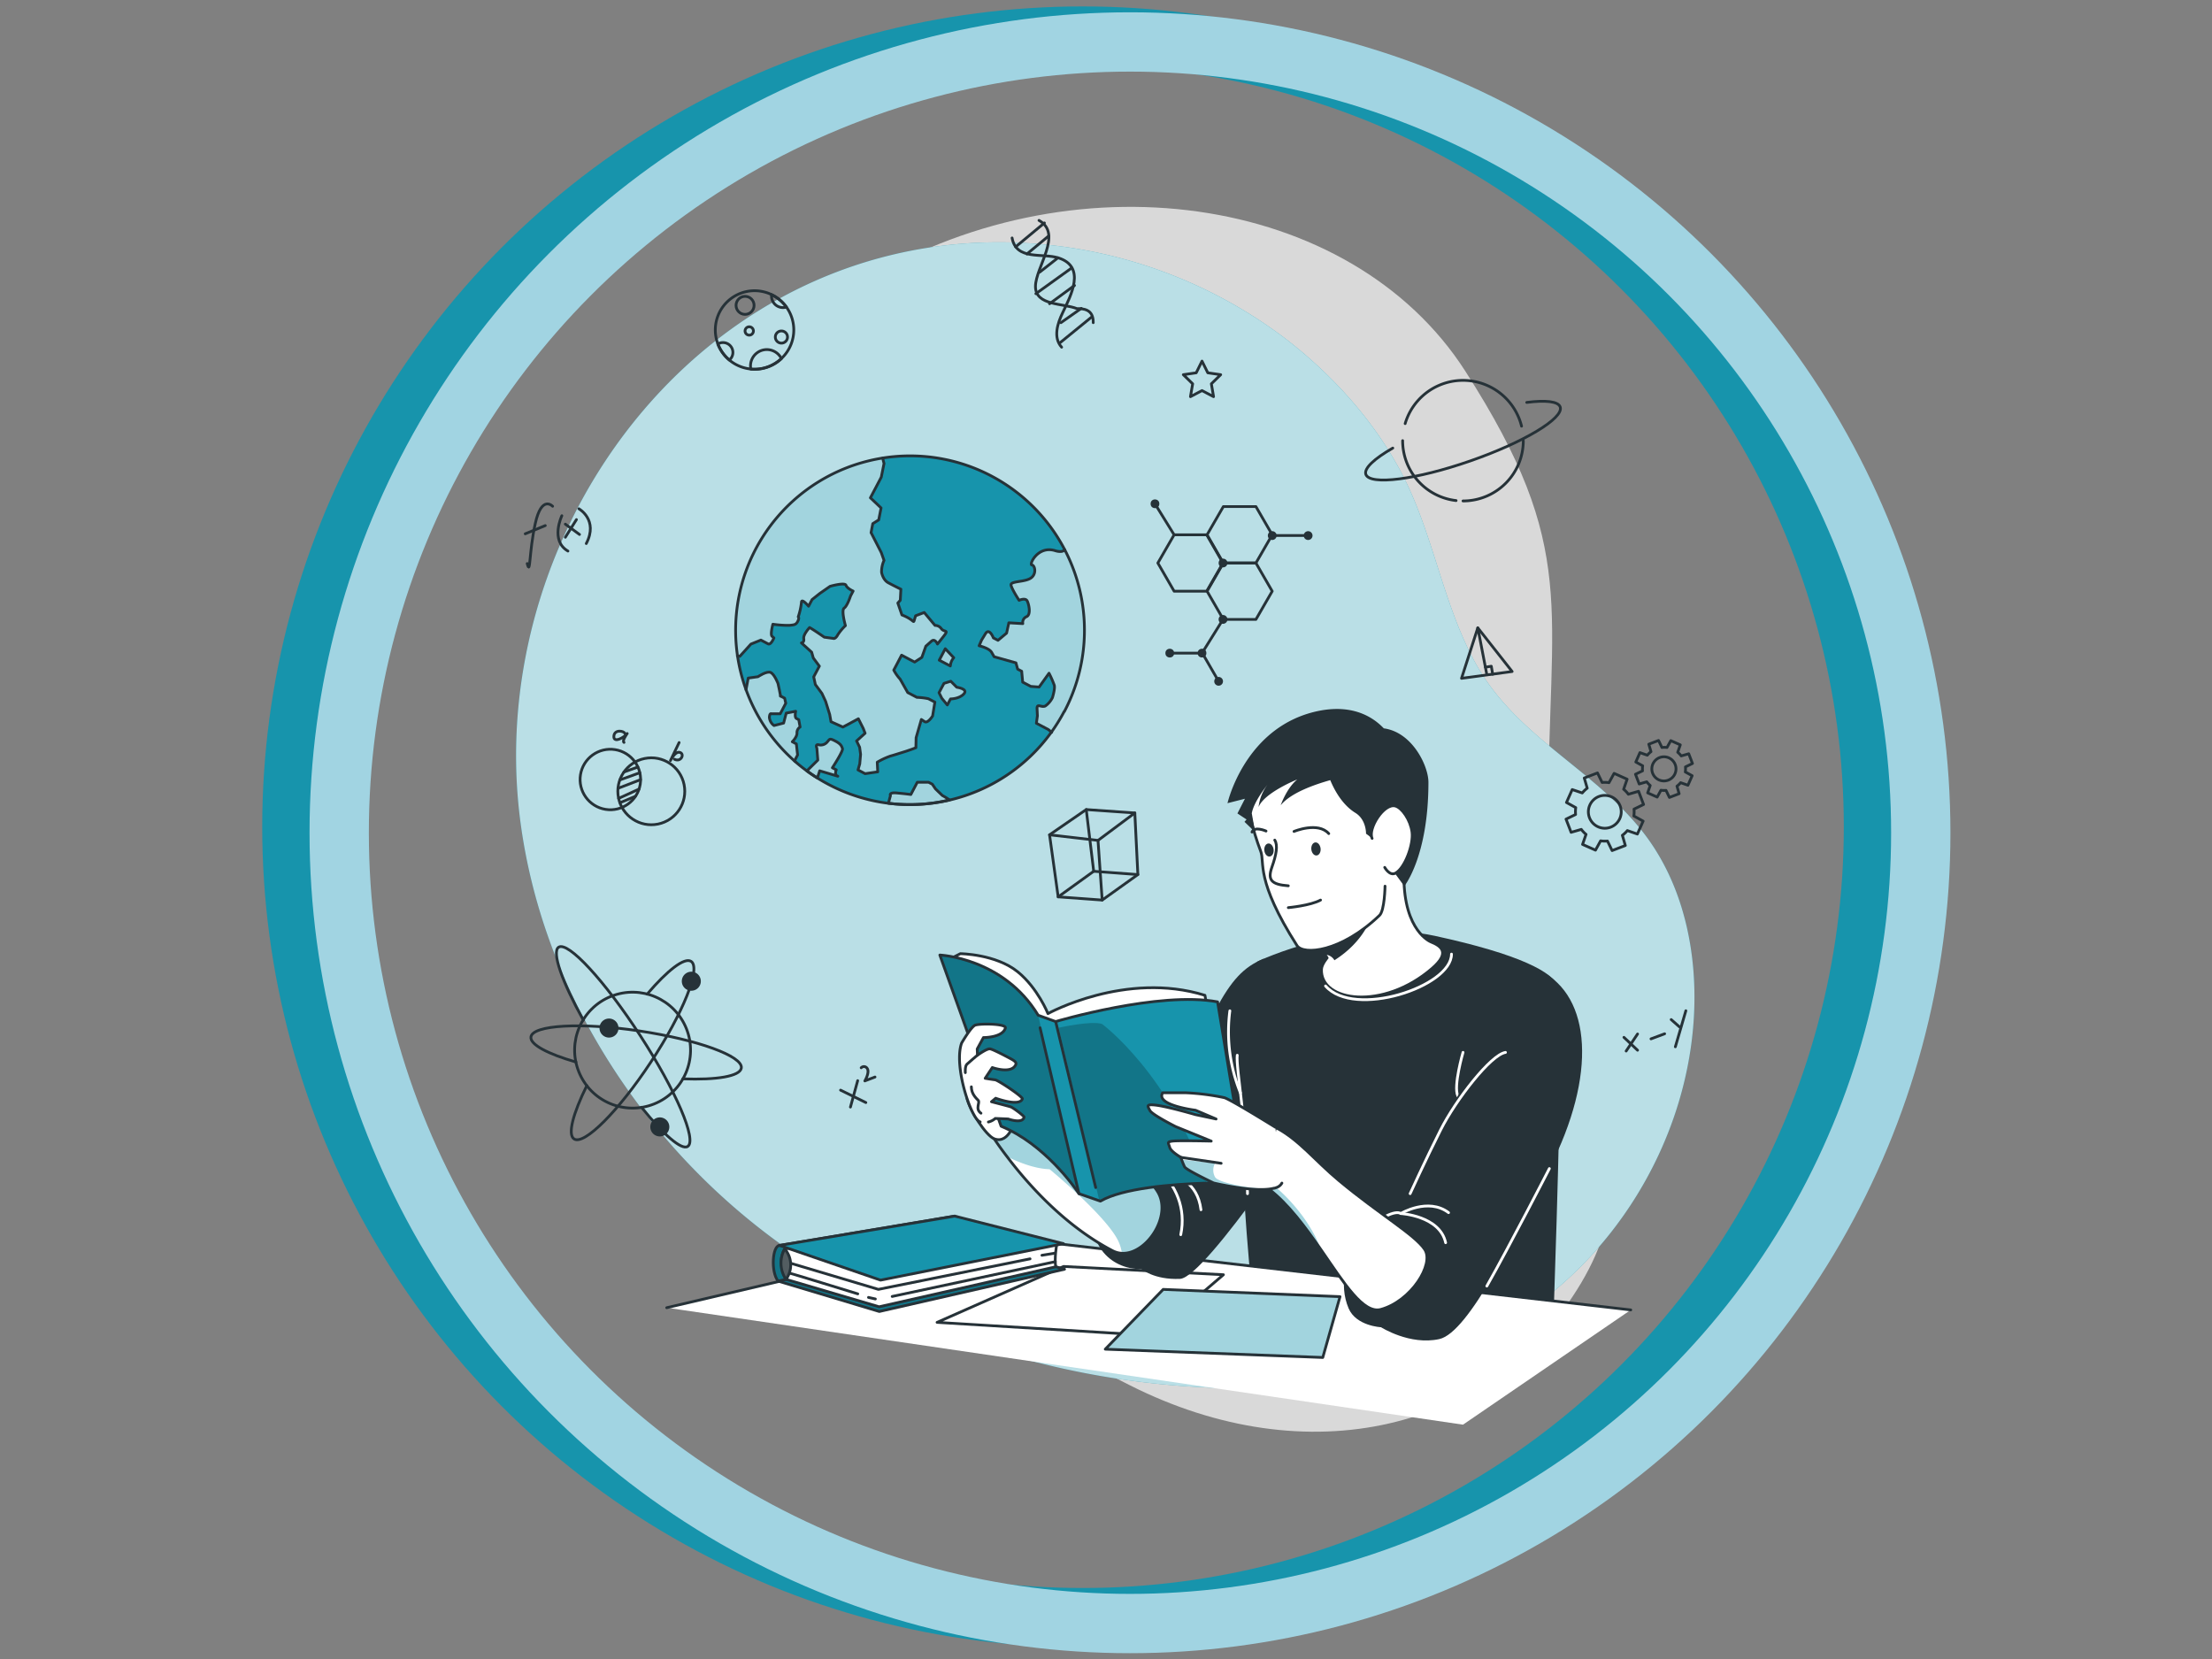 <?xml version="1.0" encoding="UTF-8" standalone="no" ?>
<!DOCTYPE svg PUBLIC "-//W3C//DTD SVG 1.1//EN" "http://www.w3.org/Graphics/SVG/1.1/DTD/svg11.dtd">
<svg xmlns="http://www.w3.org/2000/svg" xmlns:xlink="http://www.w3.org/1999/xlink" version="1.1" width="640" height="480" viewBox="0 0 640 480" xml:space="preserve">
<rect x="0" y="0" width="640" height="480" fill="#808080" stroke="none"/>
<desc>Created with Fabric.js 3.6.6</desc>
<defs>
</defs>
<g transform="matrix(1 0 0 1 320.12 240.12)"  >
<g style=""   >
		<g transform="matrix(5.72 0 0 5.72 -6.87 -0.88)"  >
<circle style="stroke: rgb(23,148,172); stroke-width: 3; stroke-dasharray: none; stroke-linecap: butt; stroke-dashoffset: 0; stroke-linejoin: miter; stroke-miterlimit: 4; fill: rgb(255,255,0); fill-opacity: 0; fill-rule: nonzero; opacity: 1;" vector-effect="non-scaling-stroke"  cx="0" cy="0" r="40" />
</g>
		<g transform="matrix(5.72 0 0 5.72 6.82 0.82)"  >
<circle style="stroke: rgb(161,212,226); stroke-width: 3; stroke-dasharray: none; stroke-linecap: butt; stroke-dashoffset: 0; stroke-linejoin: miter; stroke-miterlimit: 4; fill: rgb(255,255,0); fill-opacity: 0; fill-rule: nonzero; opacity: 1;" vector-effect="non-scaling-stroke"  cx="0" cy="0" r="40" />
</g>
</g>
</g>
<g transform="matrix(0.8 0 0 0.8 315.69 236.56)"  >
<g style=""   >
		<g transform="matrix(1 0 0 1 -1.41 0.61)" id="freepik--background-simple--inject-16"  >
<path style="stroke: none; stroke-width: 1; stroke-dasharray: none; stroke-linecap: butt; stroke-dashoffset: 0; stroke-linejoin: miter; stroke-miterlimit: 4; fill: rgb(255,255,255); fill-rule: nonzero; opacity: 0.7;"  transform=" translate(-248.59, -250.61)" d="M 67.93 167.09 s -27.88 72 11.3 144.5 S 199.11 422.39 263.7 455.14 s 131.66 16.8 163.53 -36.84 s -11.84 -91.93 -11.9 -168.42 s 11.45 -96.74 -30 -161.36 s -143.06 -78.93 -219.9 -31 S 67.93 167.09 67.93 167.09 Z" stroke-linecap="round" />
</g>
		<g transform="matrix(1 0 0 1 5.12 -0.84)" id="freepik--background-simple--inject-16"  >
<path style="stroke: none; stroke-width: 1; stroke-dasharray: none; stroke-linecap: butt; stroke-dashoffset: 0; stroke-linejoin: miter; stroke-miterlimit: 4; fill: rgb(23,148,172); fill-rule: nonzero; opacity: 1;"  transform=" translate(-255.12, -249.16)" d="M 63.69 139.16 C 90.4 87.32 140 48.1 201.75 42.58 A 171.52 171.52 0 0 1 320.48 76.93 c 16.86 13 31.84 29.55 41.79 48.44 c 11.42 21.7 14.75 46.72 26.5 68.32 c 14.61 26.85 42.05 37.93 60.48 61.13 c 15.17 19.11 20.38 44.72 18.64 69.06 c -3.18 44.43 -29.21 86.61 -67.5 109.38 c -32.37 19.25 -71.39 24.56 -109 22.81 c -58 -2.69 -115.74 -21.82 -161.42 -57.65 s -78.51 -88.8 -86.29 -146.33 C 38.39 213 46.08 173.33 63.69 139.16 Z" stroke-linecap="round" />
</g>
		<g transform="matrix(1 0 0 1 5.12 -0.84)" id="freepik--background-simple--inject-16"  >
<path style="stroke: none; stroke-width: 1; stroke-dasharray: none; stroke-linecap: butt; stroke-dashoffset: 0; stroke-linejoin: miter; stroke-miterlimit: 4; fill: rgb(255,255,255); fill-rule: nonzero; opacity: 0.7;"  transform=" translate(-255.12, -249.16)" d="M 63.69 139.16 C 90.4 87.32 140 48.1 201.75 42.58 A 171.52 171.52 0 0 1 320.48 76.93 c 16.86 13 31.84 29.55 41.79 48.44 c 11.42 21.7 14.75 46.72 26.5 68.32 c 14.61 26.85 42.05 37.93 60.48 61.13 c 15.17 19.11 20.38 44.72 18.64 69.06 c -3.18 44.43 -29.21 86.61 -67.5 109.38 c -32.37 19.25 -71.39 24.56 -109 22.81 c -58 -2.69 -115.74 -21.82 -161.42 -57.65 s -78.51 -88.8 -86.29 -146.33 C 38.39 213 46.08 173.33 63.69 139.16 Z" stroke-linecap="round" />
</g>
		<g transform="matrix(1 0 0 1 -199.34 -102.02)" id="freepik--Elements--inject-16"  >
<path style="stroke: rgb(38,50,56); stroke-width: 1; stroke-dasharray: none; stroke-linecap: round; stroke-dashoffset: 0; stroke-linejoin: round; stroke-miterlimit: 4; fill: none; fill-rule: nonzero; opacity: 1;"  transform=" translate(-50.67, -147.98)" d="M 46.07 158.11 c 1.18 4.68 0.6 -3.93 2.91 -14.45 s 6.28 -6.26 6.28 -6.26" stroke-linecap="round" />
</g>
		<g transform="matrix(1 0 0 1 -201.03 -104.13)" id="freepik--Elements--inject-16"  >
<line style="stroke: rgb(38,50,56); stroke-width: 1; stroke-dasharray: none; stroke-linecap: round; stroke-dashoffset: 0; stroke-linejoin: round; stroke-miterlimit: 4; fill: none; fill-rule: nonzero; opacity: 1;"  x1="-3.625" y1="1.485" x2="3.625" y2="-1.485" />
</g>
		<g transform="matrix(1 0 0 1 -191.01 -102.79)" id="freepik--Elements--inject-16"  >
<path style="stroke: rgb(38,50,56); stroke-width: 1; stroke-dasharray: none; stroke-linecap: round; stroke-dashoffset: 0; stroke-linejoin: round; stroke-miterlimit: 4; fill: none; fill-rule: nonzero; opacity: 1;"  transform=" translate(-58.99, -147.21)" d="M 58.59 140.82 s -4.33 9 2.2 12.78" stroke-linecap="round" />
</g>
		<g transform="matrix(1 0 0 1 -183.18 -105.41)" id="freepik--Elements--inject-16"  >
<path style="stroke: rgb(38,50,56); stroke-width: 1; stroke-dasharray: none; stroke-linecap: round; stroke-dashoffset: 0; stroke-linejoin: round; stroke-miterlimit: 4; fill: none; fill-rule: nonzero; opacity: 1;"  transform=" translate(-66.82, -144.59)" d="M 64.74 138.3 s 7.16 4 2.68 12.58" stroke-linecap="round" />
</g>
		<g transform="matrix(1 0 0 1 -187.59 -104.27)" id="freepik--Elements--inject-16"  >
<line style="stroke: rgb(38,50,56); stroke-width: 1; stroke-dasharray: none; stroke-linecap: round; stroke-dashoffset: 0; stroke-linejoin: round; stroke-miterlimit: 4; fill: none; fill-rule: nonzero; opacity: 1;"  x1="-2.565" y1="-1.87" x2="2.565" y2="1.87" />
</g>
		<g transform="matrix(1 0 0 1 -188.14 -104.59)" id="freepik--Elements--inject-16"  >
<line style="stroke: rgb(38,50,56); stroke-width: 1; stroke-dasharray: none; stroke-linecap: round; stroke-dashoffset: 0; stroke-linejoin: round; stroke-miterlimit: 4; fill: none; fill-rule: nonzero; opacity: 1;"  x1="2.005" y1="-3.195" x2="-2.005" y2="3.195" />
</g>
		<g transform="matrix(0.16 -0.99 0.99 0.16 -173.87 -13.78)" id="freepik--Elements--inject-16"  >
<circle style="stroke: rgb(38,50,56); stroke-width: 1; stroke-dasharray: none; stroke-linecap: round; stroke-dashoffset: 0; stroke-linejoin: round; stroke-miterlimit: 4; fill: none; fill-rule: nonzero; opacity: 1;"  cx="0" cy="0" r="10.91" />
</g>
		<g transform="matrix(0.98 -0.2 0.2 0.98 -159.06 -9.52)" id="freepik--Elements--inject-16"  >
<circle style="stroke: rgb(38,50,56); stroke-width: 1; stroke-dasharray: none; stroke-linecap: round; stroke-dashoffset: 0; stroke-linejoin: round; stroke-miterlimit: 4; fill: none; fill-rule: nonzero; opacity: 1;"  cx="0" cy="0" r="12.1" />
</g>
		<g transform="matrix(1 0 0 1 -166.44 -17.39)" id="freepik--Elements--inject-16"  >
<line style="stroke: rgb(38,50,56); stroke-width: 1; stroke-dasharray: none; stroke-linecap: round; stroke-dashoffset: 0; stroke-linejoin: round; stroke-miterlimit: 4; fill: none; fill-rule: nonzero; opacity: 1;"  x1="2.51" y1="-0.895" x2="-2.51" y2="0.895" />
</g>
		<g transform="matrix(1 0 0 1 -166.84 -14.92)" id="freepik--Elements--inject-16"  >
<line style="stroke: rgb(38,50,56); stroke-width: 1; stroke-dasharray: none; stroke-linecap: round; stroke-dashoffset: 0; stroke-linejoin: round; stroke-miterlimit: 4; fill: none; fill-rule: nonzero; opacity: 1;"  x1="3.61" y1="-1.305" x2="-3.61" y2="1.305" />
</g>
		<g transform="matrix(1 0 0 1 -166.99 -12.17)" id="freepik--Elements--inject-16"  >
<line style="stroke: rgb(38,50,56); stroke-width: 1; stroke-dasharray: none; stroke-linecap: round; stroke-dashoffset: 0; stroke-linejoin: round; stroke-miterlimit: 4; fill: none; fill-rule: nonzero; opacity: 1;"  x1="4.03" y1="-1.55" x2="-4.03" y2="1.55" />
</g>
		<g transform="matrix(1 0 0 1 -167.2 -8.63)" id="freepik--Elements--inject-16"  >
<line style="stroke: rgb(38,50,56); stroke-width: 1; stroke-dasharray: none; stroke-linecap: round; stroke-dashoffset: 0; stroke-linejoin: round; stroke-miterlimit: 4; fill: none; fill-rule: nonzero; opacity: 1;"  x1="3.675" y1="-1.68" x2="-3.675" y2="1.68" />
</g>
		<g transform="matrix(1 0 0 1 -167.62 -6.53)" id="freepik--Elements--inject-16"  >
<line style="stroke: rgb(38,50,56); stroke-width: 1; stroke-dasharray: none; stroke-linecap: round; stroke-dashoffset: 0; stroke-linejoin: round; stroke-miterlimit: 4; fill: none; fill-rule: nonzero; opacity: 1;"  x1="2.79" y1="-1.16" x2="-2.79" y2="1.16" />
</g>
		<g transform="matrix(1 0 0 1 -170.19 -29.23)" id="freepik--Elements--inject-16"  >
<path style="stroke: rgb(38,50,56); stroke-width: 1; stroke-dasharray: none; stroke-linecap: round; stroke-dashoffset: 0; stroke-linejoin: round; stroke-miterlimit: 4; fill: none; fill-rule: nonzero; opacity: 1;"  transform=" translate(-79.81, -220.77)" d="M 81.4 219.59 c -0.31 -1 -3.85 -1.62 -4 1 s 3.73 0.44 4.83 -1 c 0 0 -2 2.69 -1.16 3.22" stroke-linecap="round" />
</g>
		<g transform="matrix(1 0 0 1 -150.01 -23.88)" id="freepik--Elements--inject-16"  >
<path style="stroke: rgb(38,50,56); stroke-width: 1; stroke-dasharray: none; stroke-linecap: round; stroke-dashoffset: 0; stroke-linejoin: round; stroke-miterlimit: 4; fill: none; fill-rule: nonzero; opacity: 1;"  transform=" translate(-99.99, -226.12)" d="M 101 222.85 l -3.14 6.53 s 1.57 -3.27 3.25 -3 c 2.07 0.37 0.69 3.76 -1.81 2.51" stroke-linecap="round" />
</g>
		<g transform="matrix(1 0 0 1 195.17 81.8)" id="freepik--Elements--inject-16"  >
<line style="stroke: rgb(38,50,56); stroke-width: 1; stroke-dasharray: none; stroke-linecap: round; stroke-dashoffset: 0; stroke-linejoin: round; stroke-miterlimit: 4; fill: none; fill-rule: nonzero; opacity: 1;"  x1="-2.465" y1="-2.33" x2="2.465" y2="2.33" />
</g>
		<g transform="matrix(1 0 0 1 195.57 81.34)" id="freepik--Elements--inject-16"  >
<line style="stroke: rgb(38,50,56); stroke-width: 1; stroke-dasharray: none; stroke-linecap: round; stroke-dashoffset: 0; stroke-linejoin: round; stroke-miterlimit: 4; fill: none; fill-rule: nonzero; opacity: 1;"  x1="2.065" y1="-3.085" x2="-2.065" y2="3.085" />
</g>
		<g transform="matrix(1 0 0 1 204.96 79.1)" id="freepik--Elements--inject-16"  >
<line style="stroke: rgb(38,50,56); stroke-width: 1; stroke-dasharray: none; stroke-linecap: round; stroke-dashoffset: 0; stroke-linejoin: round; stroke-miterlimit: 4; fill: none; fill-rule: nonzero; opacity: 1;"  x1="-2.47" y1="0.92" x2="2.47" y2="-0.92" />
</g>
		<g transform="matrix(1 0 0 1 211.3 74.37)" id="freepik--Elements--inject-16"  >
<line style="stroke: rgb(38,50,56); stroke-width: 1; stroke-dasharray: none; stroke-linecap: round; stroke-dashoffset: 0; stroke-linejoin: round; stroke-miterlimit: 4; fill: none; fill-rule: nonzero; opacity: 1;"  x1="-1.5" y1="-1.325" x2="1.5" y2="1.325" />
</g>
		<g transform="matrix(1 0 0 1 213.2 76.37)" id="freepik--Elements--inject-16"  >
<line style="stroke: rgb(38,50,56); stroke-width: 1; stroke-dasharray: none; stroke-linecap: round; stroke-dashoffset: 0; stroke-linejoin: round; stroke-miterlimit: 4; fill: none; fill-rule: nonzero; opacity: 1;"  x1="1.9" y1="-6.52" x2="-1.9" y2="6.52" />
</g>
		<g transform="matrix(1 0 0 1 0.94 13.45)" id="freepik--Elements--inject-16"  >
<polygon style="stroke: rgb(38,50,56); stroke-width: 1; stroke-dasharray: none; stroke-linecap: round; stroke-dashoffset: 0; stroke-linejoin: round; stroke-miterlimit: 4; fill: none; fill-rule: nonzero; opacity: 1;"  points="-15.97,-7.23 -2.7,-16.36 14.87,-15.13 15.97,7.15 3.07,16.37 -12.85,15.21 -15.97,-7.23 " />
</g>
		<g transform="matrix(1 0 0 1 2.5 24.04)" id="freepik--Elements--inject-16"  >
<polyline style="stroke: rgb(38,50,56); stroke-width: 1; stroke-dasharray: none; stroke-linecap: round; stroke-dashoffset: 0; stroke-linejoin: round; stroke-miterlimit: 4; fill: none; fill-rule: nonzero; opacity: 1;"  points="-14.41,4.63 -1.56,-4.63 14.41,-3.44 " />
</g>
		<g transform="matrix(1 0 0 1 -0.41 8.25)" id="freepik--Elements--inject-16"  >
<line style="stroke: rgb(38,50,56); stroke-width: 1; stroke-dasharray: none; stroke-linecap: round; stroke-dashoffset: 0; stroke-linejoin: round; stroke-miterlimit: 4; fill: none; fill-rule: nonzero; opacity: 1;"  x1="1.35" y1="11.16" x2="-1.35" y2="-11.16" />
</g>
		<g transform="matrix(1 0 0 1 0.39 3.28)" id="freepik--Elements--inject-16"  >
<polyline style="stroke: rgb(38,50,56); stroke-width: 1; stroke-dasharray: none; stroke-linecap: round; stroke-dashoffset: 0; stroke-linejoin: round; stroke-miterlimit: 4; fill: none; fill-rule: nonzero; opacity: 1;"  points="-15.42,2.94 2.11,4.97 15.42,-4.97 " />
</g>
		<g transform="matrix(1 0 0 1 3.25 19.03)" id="freepik--Elements--inject-16"  >
<line style="stroke: rgb(38,50,56); stroke-width: 1; stroke-dasharray: none; stroke-linecap: round; stroke-dashoffset: 0; stroke-linejoin: round; stroke-miterlimit: 4; fill: none; fill-rule: nonzero; opacity: 1;"  x1="-0.755" y1="-10.785" x2="0.755" y2="10.785" />
</g>
		<g transform="matrix(1 0 0 1 143.12 -59.5)" id="freepik--Elements--inject-16"  >
<polygon style="stroke: rgb(38,50,56); stroke-width: 1; stroke-dasharray: none; stroke-linecap: round; stroke-dashoffset: 0; stroke-linejoin: round; stroke-miterlimit: 4; fill: none; fill-rule: nonzero; opacity: 1;"  points="-3.27,-9.13 -9.15,9.13 9.15,6.66 -3.27,-9.13 " />
</g>
		<g transform="matrix(1 0 0 1 141.49 -60.16)" id="freepik--Elements--inject-16"  >
<line style="stroke: rgb(38,50,56); stroke-width: 1; stroke-dasharray: none; stroke-linecap: round; stroke-dashoffset: 0; stroke-linejoin: round; stroke-miterlimit: 4; fill: none; fill-rule: nonzero; opacity: 1;"  x1="-1.635" y1="-8.465" x2="1.635" y2="8.465" />
</g>
		<g transform="matrix(1 0 0 1 143.92 -53.31)" id="freepik--Elements--inject-16"  >
<polyline style="stroke: rgb(38,50,56); stroke-width: 1; stroke-dasharray: none; stroke-linecap: round; stroke-dashoffset: 0; stroke-linejoin: round; stroke-miterlimit: 4; fill: none; fill-rule: nonzero; opacity: 1;"  points="-1.32,-1.09 0.82,-1.44 1.32,1.44 " />
</g>
		<g transform="matrix(1 0 0 1 -86.04 100.81)" id="freepik--Elements--inject-16"  >
<line style="stroke: rgb(38,50,56); stroke-width: 1; stroke-dasharray: none; stroke-linecap: round; stroke-dashoffset: 0; stroke-linejoin: round; stroke-miterlimit: 4; fill: none; fill-rule: nonzero; opacity: 1;"  x1="-4.57" y1="-2.245" x2="4.57" y2="2.245" />
</g>
		<g transform="matrix(1 0 0 1 -85.73 99.91)" id="freepik--Elements--inject-16"  >
<line style="stroke: rgb(38,50,56); stroke-width: 1; stroke-dasharray: none; stroke-linecap: round; stroke-dashoffset: 0; stroke-linejoin: round; stroke-miterlimit: 4; fill: none; fill-rule: nonzero; opacity: 1;"  x1="1.31" y1="-4.775" x2="-1.31" y2="4.775" />
</g>
		<g transform="matrix(1 0 0 1 -80.66 92.63)" id="freepik--Elements--inject-16"  >
<path style="stroke: rgb(38,50,56); stroke-width: 1; stroke-dasharray: none; stroke-linecap: round; stroke-dashoffset: 0; stroke-linejoin: round; stroke-miterlimit: 4; fill: none; fill-rule: nonzero; opacity: 1;"  transform=" translate(-169.34, -342.63)" d="M 166.85 340.47 a 1.38 1.38 0 0 1 2.2 0.29 c 0.92 1.44 -0.88 4.46 -0.88 4.46 l 3.67 -1.4" stroke-linecap="round" />
</g>
		<g transform="matrix(1 0 0 1 -9.67 -197.5)" id="freepik--Elements--inject-16"  >
<path style="stroke: rgb(38,50,56); stroke-width: 1; stroke-dasharray: none; stroke-linecap: round; stroke-dashoffset: 0; stroke-linejoin: round; stroke-miterlimit: 4; fill: none; fill-rule: nonzero; opacity: 1;"  transform=" translate(-240.33, -52.49)" d="M 231.15 34 c 8.73 4.91 -1.27 16.91 -1.27 23.91 s 10 6 15 8 c 2 0 6 0 5.89 5.08" stroke-linecap="round" />
</g>
		<g transform="matrix(1 0 0 1 -17.31 -189.88)" id="freepik--Elements--inject-16"  >
<path style="stroke: rgb(38,50,56); stroke-width: 1; stroke-dasharray: none; stroke-linecap: round; stroke-dashoffset: 0; stroke-linejoin: round; stroke-miterlimit: 4; fill: none; fill-rule: nonzero; opacity: 1;"  transform=" translate(-232.69, -60.13)" d="M 221.42 40.37 c 1.52 8.27 11 5.34 16.82 7.23 c 10 3.25 4.45 13.57 1.47 19.81 c -1.79 3.72 -3.57 8.94 -0.37 12.47" stroke-linecap="round" />
</g>
		<g transform="matrix(1 0 0 1 -22.09 -210.75)" id="freepik--Elements--inject-16"  >
<line style="stroke: rgb(38,50,56); stroke-width: 1; stroke-dasharray: none; stroke-linecap: round; stroke-dashoffset: 0; stroke-linejoin: round; stroke-miterlimit: 4; fill: none; fill-rule: nonzero; opacity: 1;"  x1="-5.205" y1="4.325" x2="5.205" y2="-4.325" />
</g>
		<g transform="matrix(1 0 0 1 -19.3 -207.09)" id="freepik--Elements--inject-16"  >
<line style="stroke: rgb(38,50,56); stroke-width: 1; stroke-dasharray: none; stroke-linecap: round; stroke-dashoffset: 0; stroke-linejoin: round; stroke-miterlimit: 4; fill: none; fill-rule: nonzero; opacity: 1;"  x1="-3.92" y1="3.25" x2="3.92" y2="-3.25" />
</g>
		<g transform="matrix(1 0 0 1 -15.3 -199.86)" id="freepik--Elements--inject-16"  >
<line style="stroke: rgb(38,50,56); stroke-width: 1; stroke-dasharray: none; stroke-linecap: round; stroke-dashoffset: 0; stroke-linejoin: round; stroke-miterlimit: 4; fill: none; fill-rule: nonzero; opacity: 1;"  x1="-3.31" y1="2.6" x2="3.31" y2="-2.6" />
</g>
		<g transform="matrix(1 0 0 1 -13.51 -194.13)" id="freepik--Elements--inject-16"  >
<line style="stroke: rgb(38,50,56); stroke-width: 1; stroke-dasharray: none; stroke-linecap: round; stroke-dashoffset: 0; stroke-linejoin: round; stroke-miterlimit: 4; fill: none; fill-rule: nonzero; opacity: 1;"  x1="-6.47" y1="4.65" x2="6.47" y2="-4.65" />
</g>
		<g transform="matrix(1 0 0 1 -10.51 -189.16)" id="freepik--Elements--inject-16"  >
<line style="stroke: rgb(38,50,56); stroke-width: 1; stroke-dasharray: none; stroke-linecap: round; stroke-dashoffset: 0; stroke-linejoin: round; stroke-miterlimit: 4; fill: none; fill-rule: nonzero; opacity: 1;"  x1="-4.51" y1="3.31" x2="4.51" y2="-3.31" />
</g>
		<g transform="matrix(1 0 0 1 -5.55 -176.37)" id="freepik--Elements--inject-16"  >
<line style="stroke: rgb(38,50,56); stroke-width: 1; stroke-dasharray: none; stroke-linecap: round; stroke-dashoffset: 0; stroke-linejoin: round; stroke-miterlimit: 4; fill: none; fill-rule: nonzero; opacity: 1;"  x1="-5.635" y1="4.59" x2="5.635" y2="-4.59" />
</g>
		<g transform="matrix(1 0 0 1 -7.23 -181.59)" id="freepik--Elements--inject-16"  >
<line style="stroke: rgb(38,50,56); stroke-width: 1; stroke-dasharray: none; stroke-linecap: round; stroke-dashoffset: 0; stroke-linejoin: round; stroke-miterlimit: 4; fill: none; fill-rule: nonzero; opacity: 1;"  x1="-3.675" y1="2.585" x2="3.675" y2="-2.585" />
</g>
		<g transform="matrix(0.93 -0.37 0.37 0.93 -165.83 84.1)" id="freepik--Elements--inject-16"  >
<circle style="stroke: rgb(38,50,56); stroke-width: 1; stroke-dasharray: none; stroke-linecap: round; stroke-dashoffset: 0; stroke-linejoin: round; stroke-miterlimit: 4; fill: none; fill-rule: nonzero; opacity: 1;"  cx="0" cy="0" r="20.94" />
</g>
		<g transform="matrix(1 0 0 1 -165.83 84.1)" id="freepik--Elements--inject-16"  >
<path style="stroke: rgb(38,50,56); stroke-width: 1; stroke-dasharray: none; stroke-linecap: round; stroke-dashoffset: 0; stroke-linejoin: round; stroke-miterlimit: 4; fill: none; fill-rule: nonzero; opacity: 1;"  transform=" translate(-84.17, -334.1)" d="M 89.44 313.84 c 7.3 -8.57 13.51 -13.42 15.9 -11.84 c 3.64 2.39 -2.89 18.71 -14.58 36.44 S 66.64 368.61 63 366.21 c -2.4 -1.57 -0.38 -9.19 4.62 -19.28" stroke-linecap="round" />
</g>
		<g transform="matrix(1 0 0 1 -164.55 84.94)" id="freepik--Elements--inject-16"  >
<path style="stroke: rgb(38,50,56); stroke-width: 1; stroke-dasharray: none; stroke-linecap: round; stroke-dashoffset: 0; stroke-linejoin: round; stroke-miterlimit: 4; fill: none; fill-rule: nonzero; opacity: 1;"  transform=" translate(-85.45, -334.94)" d="M 63.68 338.4 c -10.18 -2.93 -16.68 -6.35 -16.27 -9.08 C 48 325 65.59 324 86.6 327.15 s 37.53 9.12 36.9 13.42 c -0.45 3 -9 4.37 -21.15 3.91" stroke-linecap="round" />
</g>
		<g transform="matrix(1 0 0 1 -169.23 82.89)" id="freepik--Elements--inject-16"  >
<path style="stroke: rgb(38,50,56); stroke-width: 1; stroke-dasharray: none; stroke-linecap: round; stroke-dashoffset: 0; stroke-linejoin: round; stroke-miterlimit: 4; fill: none; fill-rule: nonzero; opacity: 1;"  transform=" translate(-80.77, -332.89)" d="M 66.35 323.23 c -7.68 -13.86 -11.52 -24.67 -8.92 -26.36 c 3.42 -2.21 16.64 12.13 29.53 32 s 20.56 37.83 17.15 40.05 c -2.26 1.46 -8.81 -4.32 -16.72 -14.16" stroke-linecap="round" />
</g>
		<g transform="matrix(1 0 0 1 -144.59 59.17)" id="freepik--Elements--inject-16"  >
<path style="stroke: none; stroke-width: 1; stroke-dasharray: none; stroke-linecap: butt; stroke-dashoffset: 0; stroke-linejoin: miter; stroke-miterlimit: 4; fill: rgb(38,50,56); fill-rule: nonzero; opacity: 1;"  transform=" translate(-105.41, -309.17)" d="M 108.29 311.06 a 3.44 3.44 0 1 1 -1 -4.77 A 3.44 3.44 0 0 1 108.29 311.06 Z" stroke-linecap="round" />
</g>
		<g transform="matrix(1 0 0 1 -155.98 111.86)" id="freepik--Elements--inject-16"  >
<path style="stroke: none; stroke-width: 1; stroke-dasharray: none; stroke-linecap: butt; stroke-dashoffset: 0; stroke-linejoin: miter; stroke-miterlimit: 4; fill: rgb(38,50,56); fill-rule: nonzero; opacity: 1;"  transform=" translate(-94.02, -361.86)" d="M 96.9 363.75 a 3.44 3.44 0 1 1 -1 -4.77 A 3.44 3.44 0 0 1 96.9 363.75 Z" stroke-linecap="round" />
</g>
		<g transform="matrix(1 0 0 1 -174.36 76.11)" id="freepik--Elements--inject-16"  >
<path style="stroke: none; stroke-width: 1; stroke-dasharray: none; stroke-linecap: butt; stroke-dashoffset: 0; stroke-linejoin: miter; stroke-miterlimit: 4; fill: rgb(38,50,56); fill-rule: nonzero; opacity: 1;"  transform=" translate(-75.64, -326.11)" d="M 78.52 328 a 3.44 3.44 0 1 1 -1 -4.77 A 3.45 3.45 0 0 1 78.52 328 Z" stroke-linecap="round" />
</g>
		<g transform="matrix(1 0 0 1 53.72 -81.88)" id="freepik--Elements--inject-16"  >
<polygon style="stroke: rgb(38,50,56); stroke-width: 1; stroke-dasharray: none; stroke-linecap: round; stroke-dashoffset: 0; stroke-linejoin: round; stroke-miterlimit: 4; fill: none; fill-rule: nonzero; opacity: 1;"  points="-5.89,10.2 5.89,10.2 11.78,0 5.89,-10.2 -5.89,-10.2 -11.78,0 -5.89,10.2 " />
</g>
		<g transform="matrix(1 0 0 1 37.28 -54.39)" id="freepik--Elements--inject-16"  >
<polyline style="stroke: rgb(38,50,56); stroke-width: 1; stroke-dasharray: none; stroke-linecap: round; stroke-dashoffset: 0; stroke-linejoin: round; stroke-miterlimit: 4; fill: none; fill-rule: nonzero; opacity: 1;"  points="8.84,5.1 2.95,-5.1 -8.83,-5.1 " />
</g>
		<g transform="matrix(1 0 0 1 35.92 -92.08)" id="freepik--Elements--inject-16"  >
<polygon style="stroke: rgb(38,50,56); stroke-width: 1; stroke-dasharray: none; stroke-linecap: round; stroke-dashoffset: 0; stroke-linejoin: round; stroke-miterlimit: 4; fill: none; fill-rule: nonzero; opacity: 1;"  points="-5.89,10.2 5.89,10.2 11.78,0 5.89,-10.21 -5.89,-10.21 -11.78,0 -5.89,10.2 " />
</g>
		<g transform="matrix(1 0 0 1 53.72 -102.29)" id="freepik--Elements--inject-16"  >
<polygon style="stroke: rgb(38,50,56); stroke-width: 1; stroke-dasharray: none; stroke-linecap: round; stroke-dashoffset: 0; stroke-linejoin: round; stroke-miterlimit: 4; fill: none; fill-rule: nonzero; opacity: 1;"  points="-5.89,10.21 5.89,10.21 11.78,0 5.89,-10.2 -5.89,-10.2 -11.78,0 -5.89,10.21 " />
</g>
		<g transform="matrix(1 0 0 1 47.7 -92.08)" id="freepik--Elements--inject-16"  >
<circle style="stroke: none; stroke-width: 1; stroke-dasharray: none; stroke-linecap: butt; stroke-dashoffset: 0; stroke-linejoin: miter; stroke-miterlimit: 4; fill: rgb(38,50,56); fill-rule: nonzero; opacity: 1;"  cx="0" cy="0" r="1.58" />
</g>
		<g transform="matrix(1 0 0 1 23.1 -113.5)" id="freepik--Elements--inject-16"  >
<circle style="stroke: none; stroke-width: 1; stroke-dasharray: none; stroke-linecap: butt; stroke-dashoffset: 0; stroke-linejoin: miter; stroke-miterlimit: 4; fill: rgb(38,50,56); fill-rule: nonzero; opacity: 1;"  cx="0" cy="0" r="1.58" />
</g>
		<g transform="matrix(1 0 0 1 46.12 -49.29)" id="freepik--Elements--inject-16"  >
<path style="stroke: none; stroke-width: 1; stroke-dasharray: none; stroke-linecap: butt; stroke-dashoffset: 0; stroke-linejoin: miter; stroke-miterlimit: 4; fill: rgb(38,50,56); fill-rule: nonzero; opacity: 1;"  transform=" translate(-296.12, -200.71)" d="M 294.54 200.71 a 1.58 1.58 0 1 1 1.58 1.58 A 1.58 1.58 0 0 1 294.54 200.71 Z" stroke-linecap="round" />
</g>
		<g transform="matrix(1 0 0 1 28.45 -59.49)" id="freepik--Elements--inject-16"  >
<circle style="stroke: none; stroke-width: 1; stroke-dasharray: none; stroke-linecap: butt; stroke-dashoffset: 0; stroke-linejoin: miter; stroke-miterlimit: 4; fill: rgb(38,50,56); fill-rule: nonzero; opacity: 1;"  cx="0" cy="0" r="1.58" />
</g>
		<g transform="matrix(1 0 0 1 78.49 -102)" id="freepik--Elements--inject-16"  >
<path style="stroke: none; stroke-width: 1; stroke-dasharray: none; stroke-linecap: butt; stroke-dashoffset: 0; stroke-linejoin: miter; stroke-miterlimit: 4; fill: rgb(38,50,56); fill-rule: nonzero; opacity: 1;"  transform=" translate(-328.49, -148)" d="M 326.9 148 a 1.59 1.59 0 1 1 1.58 1.59 A 1.58 1.58 0 0 1 326.9 148 Z" stroke-linecap="round" />
</g>
		<g transform="matrix(1 0 0 1 40.11 -59.49)" id="freepik--Elements--inject-16"  >
<circle style="stroke: none; stroke-width: 1; stroke-dasharray: none; stroke-linecap: butt; stroke-dashoffset: 0; stroke-linejoin: miter; stroke-miterlimit: 4; fill: rgb(38,50,56); fill-rule: nonzero; opacity: 1;"  cx="0" cy="0" r="1.58" />
</g>
		<g transform="matrix(1 0 0 1 65.51 -102)" id="freepik--Elements--inject-16"  >
<path style="stroke: none; stroke-width: 1; stroke-dasharray: none; stroke-linecap: butt; stroke-dashoffset: 0; stroke-linejoin: miter; stroke-miterlimit: 4; fill: rgb(38,50,56); fill-rule: nonzero; opacity: 1;"  transform=" translate(-315.51, -148)" d="M 313.92 148 a 1.59 1.59 0 1 1 1.59 1.59 A 1.59 1.59 0 0 1 313.92 148 Z" stroke-linecap="round" />
</g>
		<g transform="matrix(1 0 0 1 47.71 -71.68)" id="freepik--Elements--inject-16"  >
<path style="stroke: none; stroke-width: 1; stroke-dasharray: none; stroke-linecap: butt; stroke-dashoffset: 0; stroke-linejoin: miter; stroke-miterlimit: 4; fill: rgb(38,50,56); fill-rule: nonzero; opacity: 1;"  transform=" translate(-297.71, -178.32)" d="M 296.12 178.33 a 1.59 1.59 0 1 1 1.58 1.58 A 1.59 1.59 0 0 1 296.12 178.33 Z" stroke-linecap="round" />
</g>
		<g transform="matrix(1 0 0 1 72 -102.02)" id="freepik--Elements--inject-16"  >
<line style="stroke: rgb(38,50,56); stroke-width: 1; stroke-dasharray: none; stroke-linecap: round; stroke-dashoffset: 0; stroke-linejoin: round; stroke-miterlimit: 4; fill: none; fill-rule: nonzero; opacity: 1;"  x1="-6.485" y1="0" x2="6.485" y2="0" />
</g>
		<g transform="matrix(1 0 0 1 43.91 -65.58)" id="freepik--Elements--inject-16"  >
<line style="stroke: rgb(38,50,56); stroke-width: 1; stroke-dasharray: none; stroke-linecap: round; stroke-dashoffset: 0; stroke-linejoin: round; stroke-miterlimit: 4; fill: none; fill-rule: nonzero; opacity: 1;"  x1="3.795" y1="-6.09" x2="-3.795" y2="6.09" />
</g>
		<g transform="matrix(1 0 0 1 26.56 -107.89)" id="freepik--Elements--inject-16"  >
<line style="stroke: rgb(38,50,56); stroke-width: 1; stroke-dasharray: none; stroke-linecap: round; stroke-dashoffset: 0; stroke-linejoin: round; stroke-miterlimit: 4; fill: none; fill-rule: nonzero; opacity: 1;"  x1="3.465" y1="5.605" x2="-3.465" y2="-5.605" />
</g>
		<g transform="matrix(1 0 0 1 134.63 -149.85)" id="freepik--Elements--inject-16"  >
<path style="stroke: rgb(38,50,56); stroke-width: 1; stroke-dasharray: none; stroke-linecap: round; stroke-dashoffset: 0; stroke-linejoin: round; stroke-miterlimit: 4; fill: none; fill-rule: nonzero; opacity: 1;"  transform=" translate(-384.63, -100.15)" d="M 363.58 107.5 a 21.82 21.82 0 0 1 42.1 0.93" stroke-linecap="round" />
</g>
		<g transform="matrix(1 0 0 1 122.33 -125.5)" id="freepik--Elements--inject-16"  >
<path style="stroke: rgb(38,50,56); stroke-width: 1; stroke-dasharray: none; stroke-linecap: round; stroke-dashoffset: 0; stroke-linejoin: round; stroke-miterlimit: 4; fill: none; fill-rule: nonzero; opacity: 1;"  transform=" translate(-372.33, -124.5)" d="M 382 135.34 a 21.81 21.81 0 0 1 -19.33 -21.67" stroke-linecap="round" />
</g>
		<g transform="matrix(1 0 0 1 145.41 -125.43)" id="freepik--Elements--inject-16"  >
<path style="stroke: rgb(38,50,56); stroke-width: 1; stroke-dasharray: none; stroke-linecap: round; stroke-dashoffset: 0; stroke-linejoin: round; stroke-miterlimit: 4; fill: none; fill-rule: nonzero; opacity: 1;"  transform=" translate(-395.41, -124.57)" d="M 406.31 113.67 a 21.81 21.81 0 0 1 -21.8 21.81" stroke-linecap="round" />
</g>
		<g transform="matrix(1 0 0 1 134.51 -136.33)" id="freepik--Elements--inject-16"  >
<path style="stroke: rgb(38,50,56); stroke-width: 1; stroke-dasharray: none; stroke-linecap: round; stroke-dashoffset: 0; stroke-linejoin: round; stroke-miterlimit: 4; fill: none; fill-rule: nonzero; opacity: 1;"  transform=" translate(-384.51, -113.67)" d="M 407.55 99.84 c 6.82 -0.87 11.39 -0.4 12.1 1.64 c 1.41 4.06 -13.18 12.81 -32.59 19.55 s -36.28 8.9 -37.7 4.83 c -0.75 -2.17 3.07 -5.68 9.75 -9.51" stroke-linecap="round" />
</g>
		<g transform="matrix(1 0 0 1 40.11 -158.67)" id="freepik--Elements--inject-16"  >
<polygon style="stroke: rgb(38,50,56); stroke-width: 1; stroke-dasharray: none; stroke-linecap: round; stroke-dashoffset: 0; stroke-linejoin: round; stroke-miterlimit: 4; fill: none; fill-rule: nonzero; opacity: 1;"  points="0,-6.43 2.09,-2.2 6.76,-1.52 3.38,1.78 4.18,6.43 0,4.23 -4.18,6.43 -3.38,1.78 -6.76,-1.52 -2.09,-2.2 0,-6.43 " />
</g>
		<g transform="matrix(1 0 0 1 -121.72 -176.37)" id="freepik--Elements--inject-16"  >
<path style="stroke: rgb(38,50,56); stroke-width: 1; stroke-dasharray: none; stroke-linecap: round; stroke-dashoffset: 0; stroke-linejoin: round; stroke-miterlimit: 4; fill: none; fill-rule: nonzero; opacity: 1;"  transform=" translate(-128.28, -73.63)" d="M 142.47 73.63 a 14.2 14.2 0 0 1 -14.18 14.19 q -0.69 0 -1.35 -0.06 a 14.19 14.19 0 1 1 15.53 -14.13 Z" stroke-linecap="round" />
</g>
		<g transform="matrix(1 0 0 1 -112 -173.8)" id="freepik--Elements--inject-16"  >
<path style="stroke: rgb(38,50,56); stroke-width: 1; stroke-dasharray: none; stroke-linecap: round; stroke-dashoffset: 0; stroke-linejoin: round; stroke-miterlimit: 4; fill: none; fill-rule: nonzero; opacity: 1;"  transform=" translate(-138, -76.2)" d="M 140.2 76.19 A 2.2 2.2 0 1 1 138 74 A 2.2 2.2 0 0 1 140.2 76.19 Z" stroke-linecap="round" />
</g>
		<g transform="matrix(1 0 0 1 -132.27 -168.65)" id="freepik--Elements--inject-16"  >
<path style="stroke: rgb(38,50,56); stroke-width: 1; stroke-dasharray: none; stroke-linecap: round; stroke-dashoffset: 0; stroke-linejoin: round; stroke-miterlimit: 4; fill: none; fill-rule: nonzero; opacity: 1;"  transform=" translate(-117.73, -81.35)" d="M 120.45 81.77 a 3.54 3.54 0 0 1 -1.28 2.73 A 14.06 14.06 0 0 1 115 78.71 a 3.45 3.45 0 0 1 1.83 -0.51 A 3.57 3.57 0 0 1 120.45 81.77 Z" stroke-linecap="round" />
</g>
		<g transform="matrix(1 0 0 1 -117.59 -165.7)" id="freepik--Elements--inject-16"  >
<path style="stroke: rgb(38,50,56); stroke-width: 1; stroke-dasharray: none; stroke-linecap: round; stroke-dashoffset: 0; stroke-linejoin: round; stroke-miterlimit: 4; fill: none; fill-rule: nonzero; opacity: 1;"  transform=" translate(-132.41, -84.3)" d="M 138 84 a 14.09 14.09 0 0 1 -9.71 3.86 q -0.69 0 -1.35 -0.06 a 5.66 5.66 0 0 1 -0.12 -1.17 A 5.9 5.9 0 0 1 138 84 Z" stroke-linecap="round" />
</g>
		<g transform="matrix(1 0 0 1 -125.15 -185.26)" id="freepik--Elements--inject-16"  >
<circle style="stroke: rgb(38,50,56); stroke-width: 1; stroke-dasharray: none; stroke-linecap: round; stroke-dashoffset: 0; stroke-linejoin: round; stroke-miterlimit: 4; fill: none; fill-rule: nonzero; opacity: 1;"  cx="0" cy="0" r="3.26" />
</g>
		<g transform="matrix(1 0 0 1 -123.64 -176)" id="freepik--Elements--inject-16"  >
<path style="stroke: rgb(38,50,56); stroke-width: 1; stroke-dasharray: none; stroke-linecap: round; stroke-dashoffset: 0; stroke-linejoin: round; stroke-miterlimit: 4; fill: none; fill-rule: nonzero; opacity: 1;"  transform=" translate(-126.36, -74)" d="M 127.87 74 a 1.51 1.51 0 1 1 -1.51 -1.51 A 1.51 1.51 0 0 1 127.87 74 Z" stroke-linecap="round" />
</g>
		<g transform="matrix(1 0 0 1 -112.89 -186.8)" id="freepik--Elements--inject-16"  >
<path style="stroke: rgb(38,50,56); stroke-width: 1; stroke-dasharray: none; stroke-linecap: round; stroke-dashoffset: 0; stroke-linejoin: round; stroke-miterlimit: 4; fill: none; fill-rule: nonzero; opacity: 1;"  transform=" translate(-137.11, -63.2)" d="M 139.8 65.35 a 3.82 3.82 0 0 1 -1.23 0.19 a 4.15 4.15 0 0 1 -4.15 -4.16 a 4.41 4.41 0 0 1 0 -0.52 A 14.13 14.13 0 0 1 139.8 65.35 Z" stroke-linecap="round" />
</g>
		<g transform="matrix(1 0 0 1 207.19 -17.6)" id="freepik--Elements--inject-16"  >
<path style="stroke: rgb(38,50,56); stroke-width: 1; stroke-dasharray: none; stroke-linecap: round; stroke-dashoffset: 0; stroke-linejoin: round; stroke-miterlimit: 4; fill: none; fill-rule: nonzero; opacity: 1;"  transform=" translate(-457.19, -232.4)" d="M 465.85 238.29 l 1.53 -3.44 l -2.48 -1.36 a 7.5 7.5 0 0 0 0.05 -1.83 l 2.54 -1.24 l -1.35 -3.51 l -2.72 0.78 a 7.48 7.48 0 0 0 -1.26 -1.32 l 0.93 -2.68 l -3.44 -1.53 l -1.37 2.48 a 7.48 7.48 0 0 0 -1.83 0 l -1.23 -2.54 l -3.52 1.35 l 0.79 2.71 a 8 8 0 0 0 -1.33 1.27 l -2.67 -0.93 L 447 229.89 l 2.48 1.37 a 7.48 7.48 0 0 0 -0.05 1.83 l -2.55 1.23 l 1.35 3.52 l 2.72 -0.79 a 7.92 7.92 0 0 0 1.26 1.33 l -0.92 2.67 l 3.44 1.53 l 1.36 -2.48 a 7.5 7.5 0 0 0 1.83 0.05 l 1.24 2.55 l 3.51 -1.35 l -0.78 -2.72 a 7.86 7.86 0 0 0 1.32 -1.26 Z m -10.46 -1.92 a 4.37 4.37 0 1 1 5.77 -2.22 A 4.38 4.38 0 0 1 455.39 236.37 Z" stroke-linecap="round" />
</g>
		<g transform="matrix(1 0 0 1 185.78 -2.12)" id="freepik--Elements--inject-16"  >
<path style="stroke: rgb(38,50,56); stroke-width: 1; stroke-dasharray: none; stroke-linecap: round; stroke-dashoffset: 0; stroke-linejoin: round; stroke-miterlimit: 4; fill: none; fill-rule: nonzero; opacity: 1;"  transform=" translate(-435.78, -247.88)" d="M 447.57 255.94 l 2.08 -4.67 l -3.36 -1.86 a 10.31 10.31 0 0 0 0.06 -2.48 l 3.46 -1.68 L 448 240.48 l -3.69 1.07 a 10 10 0 0 0 -1.71 -1.8 l 1.26 -3.64 L 439.15 234 l -1.85 3.36 a 10.87 10.87 0 0 0 -2.48 -0.07 l -1.68 -3.45 l -4.78 1.84 l 1.07 3.68 a 10.83 10.83 0 0 0 -1.8 1.72 L 424 239.86 l -2.08 4.67 l 3.36 1.86 a 10.31 10.31 0 0 0 -0.06 2.48 l -3.46 1.68 l 1.84 4.77 l 3.69 -1.06 a 10.38 10.38 0 0 0 1.71 1.8 l -1.26 3.63 l 4.68 2.08 l 1.85 -3.37 a 10.33 10.33 0 0 0 2.48 0.07 l 1.68 3.45 l 4.78 -1.83 l -1.07 -3.69 a 10.77 10.77 0 0 0 1.8 -1.71 Z m -14.2 -2.61 a 5.94 5.94 0 1 1 7.84 -3 A 5.93 5.93 0 0 1 433.37 253.33 Z" stroke-linecap="round" />
</g>
		<g transform="matrix(1 0 0 1 -65.48 -67.76)" id="freepik--Earth--inject-16"  >
<path style="stroke: none; stroke-width: 1; stroke-dasharray: none; stroke-linecap: butt; stroke-dashoffset: 0; stroke-linejoin: miter; stroke-miterlimit: 4; fill: rgb(23,148,172); fill-rule: nonzero; opacity: 1;"  transform=" translate(-184.52, -182.24)" d="M 240.27 211.61 a 64.17 64.17 0 0 1 -4.63 7.48 A 63 63 0 0 1 155.05 238 c -1.39 -0.73 -2.75 -1.51 -4.05 -2.33 s -2.57 -1.66 -3.79 -2.56 c -1.48 -1.07 -2.9 -2.21 -4.26 -3.4 l 0 0 a 1.65 1.65 0 0 1 -0.24 -0.22 l 0 0 a 63.08 63.08 0 1 1 97.61 -17.83 Z" stroke-linecap="round" />
</g>
		<g transform="matrix(1 0 0 1 -21.48 -63.9)" id="freepik--Earth--inject-16" clip-path="url(#CLIPPATH_112)"  >
<clipPath id="CLIPPATH_112" >
	<path transform="matrix(1 0 0 1 -44 -3.86) translate(-184.52, -182.24)" id="freepik--clip-path--inject-16" d="M 240.27 211.61 a 64.17 64.17 0 0 1 -4.63 7.48 A 63 63 0 0 1 155.05 238 c -1.39 -0.73 -2.75 -1.51 -4.05 -2.33 s -2.57 -1.66 -3.79 -2.56 c -1.48 -1.07 -2.9 -2.21 -4.26 -3.4 l 0 0 a 1.65 1.65 0 0 1 -0.24 -0.22 l 0 0 a 63.08 63.08 0 1 1 97.61 -17.83 Z" stroke-linecap="round" />
</clipPath>
<path style="stroke: none; stroke-width: 1; stroke-dasharray: none; stroke-linecap: butt; stroke-dashoffset: 0; stroke-linejoin: miter; stroke-miterlimit: 4; fill: rgb(255,255,255); fill-rule: nonzero; opacity: 0.6;"  transform=" translate(-228.52, -186.1)" d="M 240.27 211.61 a 64.17 64.17 0 0 1 -4.63 7.48 l -1.22 -1 l -2.1 -1.11 l -2.21 -1.16 l 0.37 -2.67 l -0.12 -2.41 c -0.13 -2.41 1.61 -0.44 3 -1.17 a 8.09 8.09 0 0 0 2.55 -3 s 1 -3.21 0.67 -4.5 a 36.41 36.41 0 0 0 -1.9 -4.34 l -3.58 5 l -3 -0.23 L 225.26 201 l -0.37 -3.95 l -1.46 -0.76 l -0.61 -2.27 l -7.89 -2.21 l -0.9 -1.58 c -0.9 -1.58 -4.53 -2.39 -4.53 -2.39 l 0.89 -2.06 l 1.4 -2.3 c 1.41 -2.3 2.87 1.52 2.87 1.52 l 1.67 0.87 l 3.1 -2.6 l 0.82 -3.73 l 5.05 0.29 a 2.25 2.25 0 0 1 1.32 -2.5 c 1.68 -0.66 0.94 -4.31 0.3 -5.66 s -3 -0.26 -3 -0.26 s -2.57 -3.91 -2.92 -5.47 s 4.9 -1 7.15 -2.57 s 1.48 -4.69 0.38 -4.76 s 2.15 -7.1 8.4 -5.17 c 1.74 0.54 2.84 0.35 3.52 -0.25 A 63 63 0 0 1 240.27 211.61 Z" stroke-linecap="round" />
</g>
		<g transform="matrix(1 0 0 1 -90.58 -73.01)" id="freepik--Earth--inject-16" clip-path="url(#CLIPPATH_113)"  >
<clipPath id="CLIPPATH_113" >
	<path transform="matrix(1 0 0 1 25.1 5.25) translate(-184.52, -182.24)" id="freepik--clip-path--inject-16" d="M 240.27 211.61 a 64.17 64.17 0 0 1 -4.63 7.48 A 63 63 0 0 1 155.05 238 c -1.39 -0.73 -2.75 -1.51 -4.05 -2.33 s -2.57 -1.66 -3.79 -2.56 c -1.48 -1.07 -2.9 -2.21 -4.26 -3.4 l 0 0 a 1.65 1.65 0 0 1 -0.24 -0.22 l 0 0 a 63.08 63.08 0 1 1 97.61 -17.83 Z" stroke-linecap="round" />
</clipPath>
<path style="stroke: none; stroke-width: 1; stroke-dasharray: none; stroke-linecap: butt; stroke-dashoffset: 0; stroke-linejoin: miter; stroke-miterlimit: 4; fill: rgb(255,255,255); fill-rule: nonzero; opacity: 0.6;"  transform=" translate(-159.42, -176.99)" d="M 196.54 184.56 l -2.14 2.69 s -0.91 -2.17 -2.21 -1 l -2 1.78 l -1.45 4.06 l -2.6 1.68 l -1.59 -0.83 l -1.5 -0.8 l -1.63 -0.86 l -1.56 3 l -1.27 2.4 a 15.32 15.32 0 0 0 2.29 3.25 l 2.76 4.87 L 187 206.5 a 25.56 25.56 0 0 1 4.17 0.5 l 2.31 1.21 l -0.82 5 s -1.74 2.83 -2.9 2.05 l -1.17 -0.77 l -1.9 6.58 l -0.08 3.62 s -1.13 0.47 -2.27 0.85 s -0.42 0.18 -2.81 0.92 s -2.2 0.71 -4.14 1.26 a 26.13 26.13 0 0 0 -4.75 2.22 l 0.17 3.48 l -4.57 0.67 l -2.56 -1.36 l 0.63 -2.2 l 0.3 -3.44 l -0.35 -2.57 l -1.1 -2.27 l 3.08 -2.79 l -0.68 -1.75 l -1.75 -3.48 l -3.7 2 l -1.9 1 l -4.3 -1.93 l -0.47 -2.61 L 154 208 l -1.34 -2.92 l -2.38 -3.22 l -0.6 -2.77 l 1.34 -2.54 l 0.71 -1.34 l -2.19 -2.95 l -0.6 -2.1 l -3.69 -3.35 s 1.07 -0.07 0.83 -1.56 s 2.11 -4 2.11 -4 c 1.33 0.7 5.32 3.48 5.32 3.48 l 3.49 0.48 s 0.7 0 1.38 -1.32 a 18.69 18.69 0 0 1 2.78 -3.33 s -1.61 -5.59 -0.46 -6.34 s 2.32 -4.41 2.32 -4.41 l 0.92 -1.75 s -2.17 -0.95 -2.58 -2.1 s -5.76 0.38 -5.76 0.38 l -3.69 2.56 L 149 171.15 l -1.26 2.39 s -2.57 -3.09 -2.58 -1.36 a 24.54 24.54 0 0 1 -1.16 5.21 s 0.53 0.28 -0.17 1.62 s -1.46 1.27 -3 1.46 a 38.45 38.45 0 0 1 -6 -0.41 s -1 3.7 -0.31 4.34 l 0.68 0.62 s -1.07 2.69 -2.13 2.13 l -2.58 -1.36 l -3.61 1.46 l -4 4.42 l -0.89 -0.18 a 63.08 63.08 0 0 1 52.49 -71.6 c 0.23 1 0.48 1.94 0.48 1.94 l -1 4.94 l -1.28 2.44 l -1.1 2.09 l -1.55 2.94 L 174 137.9 l -0.85 4.33 L 171 143.58 l -0.62 3.25 l 3.69 7.21 l 1 2.83 a 9.91 9.91 0 0 0 -0.89 4.32 s 0.45 2.7 2.42 3.77 s 4.56 2.33 4.56 2.33 l -0.21 4 l -0.89 1 l 1.48 4.31 c 4.51 1.77 4.08 3.25 4.51 1.77 l 0.44 -1.47 l 3.07 -1.11 l 3.91 4.67 a 2.71 2.71 0 0 1 2.3 1.22 C 196.91 183.12 198.69 181.87 196.54 184.56 Z" stroke-linecap="round" />
</g>
		<g transform="matrix(1 0 0 1 -115.05 -36.52)" id="freepik--Earth--inject-16" clip-path="url(#CLIPPATH_114)"  >
<clipPath id="CLIPPATH_114" >
	<path transform="matrix(1 0 0 1 49.56 -31.24) translate(-184.52, -182.24)" id="freepik--clip-path--inject-16" d="M 240.27 211.61 a 64.17 64.17 0 0 1 -4.63 7.48 A 63 63 0 0 1 155.05 238 c -1.39 -0.73 -2.75 -1.51 -4.05 -2.33 s -2.57 -1.66 -3.79 -2.56 c -1.48 -1.07 -2.9 -2.21 -4.26 -3.4 l 0 0 a 1.65 1.65 0 0 1 -0.24 -0.22 l 0 0 a 63.08 63.08 0 1 1 97.61 -17.83 Z" stroke-linecap="round" />
</clipPath>
<path style="stroke: none; stroke-width: 1; stroke-dasharray: none; stroke-linecap: butt; stroke-dashoffset: 0; stroke-linejoin: miter; stroke-miterlimit: 4; fill: rgb(255,255,255); fill-rule: nonzero; opacity: 0.6;"  transform=" translate(-134.95, -213.48)" d="M 143.54 219.39 c 0.11 1.42 -1.69 3.2 -1.69 3.2 l 1.47 0.77 l 0.45 4 l -1.11 2.12 a 62.82 62.82 0 0 1 -17.45 -25.62 l 0.8 -4.24 l 3.53 -0.5 s 3.16 -2.1 4.56 -1.54 s 2.68 4 2.68 4 s 1 4.64 0.87 4.55 h 0 l -0.06 0 l 0.08 0 l 1.44 0.76 l 0.41 1.83 l -2 3.8 h -3.22 s -0.64 -0.34 -0.7 1.33 a 4.06 4.06 0 0 0 1.67 2.93 l 3.48 -0.89 l 0.93 -3.6 l 3.42 -0.67 s -0.49 2.21 0.31 2.63 l 0.81 0.43 l 0.48 2.64 A 2.37 2.37 0 0 0 143.54 219.39 Z" stroke-linecap="round" />
</g>
		<g transform="matrix(1 0 0 1 -96.35 -21.35)" id="freepik--Earth--inject-16" clip-path="url(#CLIPPATH_115)"  >
<clipPath id="CLIPPATH_115" >
	<path transform="matrix(1 0 0 1 30.86 -46.41) translate(-184.52, -182.24)" id="freepik--clip-path--inject-16" d="M 240.27 211.61 a 64.17 64.17 0 0 1 -4.63 7.48 A 63 63 0 0 1 155.05 238 c -1.39 -0.73 -2.75 -1.51 -4.05 -2.33 s -2.57 -1.66 -3.79 -2.56 c -1.48 -1.07 -2.9 -2.21 -4.26 -3.4 l 0 0 a 1.65 1.65 0 0 1 -0.24 -0.22 l 0 0 a 63.08 63.08 0 1 1 97.61 -17.83 Z" stroke-linecap="round" />
</clipPath>
<path style="stroke: none; stroke-width: 1; stroke-dasharray: none; stroke-linecap: butt; stroke-dashoffset: 0; stroke-linejoin: miter; stroke-miterlimit: 4; fill: rgb(255,255,255); fill-rule: nonzero; opacity: 0.6;"  transform=" translate(-153.65, -228.65)" d="M 160.08 225.05 c -0.31 -0.86 -0.44 -1.61 -2.57 -2.73 s -2 -0.72 -2.84 0.21 a 3.07 3.07 0 0 1 -3.18 1.13 c -1.4 -0.31 -0.67 1.27 -0.67 1.27 l 0.34 4.27 l -3.95 3.9 q 1.83 1.35 3.79 2.56 l 0.84 -2.58 L 158.4 235 c -1.39 -0.41 -0.57 -2.31 -0.57 -2.31 l -1.4 -0.74 S 160.39 225.89 160.08 225.05 Z" stroke-linecap="round" />
</g>
		<g transform="matrix(1 0 0 1 -50.28 -45)" id="freepik--Earth--inject-16" clip-path="url(#CLIPPATH_116)"  >
<clipPath id="CLIPPATH_116" >
	<path transform="matrix(1 0 0 1 -15.2 -22.76) translate(-184.52, -182.24)" id="freepik--clip-path--inject-16" d="M 240.27 211.61 a 64.17 64.17 0 0 1 -4.63 7.48 A 63 63 0 0 1 155.05 238 c -1.39 -0.73 -2.75 -1.51 -4.05 -2.33 s -2.57 -1.66 -3.79 -2.56 c -1.48 -1.07 -2.9 -2.21 -4.26 -3.4 l 0 0 a 1.65 1.65 0 0 1 -0.24 -0.22 l 0 0 a 63.08 63.08 0 1 1 97.61 -17.83 Z" stroke-linecap="round" />
</clipPath>
<path style="stroke: none; stroke-width: 1; stroke-dasharray: none; stroke-linecap: butt; stroke-dashoffset: 0; stroke-linejoin: miter; stroke-miterlimit: 4; fill: rgb(255,255,255); fill-rule: nonzero; opacity: 0.6;"  transform=" translate(-199.72, -205)" d="M 201.4 202.85 l -2.15 -2.17 l -2.46 0.77 l -1 2 l -0.75 1.44 l 1 2 l 2 2.43 l 1.14 -2.18 s 3.17 0 4.83 -1.83 S 201.4 202.85 201.4 202.85 Z" stroke-linecap="round" />
</g>
		<g transform="matrix(1 0 0 1 -52.3 -57.96)" id="freepik--Earth--inject-16" clip-path="url(#CLIPPATH_117)"  >
<clipPath id="CLIPPATH_117" >
	<path transform="matrix(1 0 0 1 -13.18 -9.81) translate(-184.52, -182.24)" id="freepik--clip-path--inject-16" d="M 240.27 211.61 a 64.17 64.17 0 0 1 -4.63 7.48 A 63 63 0 0 1 155.05 238 c -1.39 -0.73 -2.75 -1.51 -4.05 -2.33 s -2.57 -1.66 -3.79 -2.56 c -1.48 -1.07 -2.9 -2.21 -4.26 -3.4 l 0 0 a 1.65 1.65 0 0 1 -0.24 -0.22 l 0 0 a 63.08 63.08 0 1 1 97.61 -17.83 Z" stroke-linecap="round" />
</clipPath>
<path style="stroke: none; stroke-width: 1; stroke-dasharray: none; stroke-linecap: butt; stroke-dashoffset: 0; stroke-linejoin: miter; stroke-miterlimit: 4; fill: rgb(255,255,255); fill-rule: nonzero; opacity: 0.6;"  transform=" translate(-197.7, -192.04)" d="M 195.08 193.06 l 4 2.1 l 0.16 -0.94 a 5.43 5.43 0 0 1 1.08 -2.05 l -3.06 -3.24 Z" stroke-linecap="round" />
</g>
		<g transform="matrix(1 0 0 1 -62.25 -8.75)" id="freepik--Earth--inject-16" clip-path="url(#CLIPPATH_118)"  >
<clipPath id="CLIPPATH_118" >
	<path transform="matrix(1 0 0 1 -3.23 -59.01) translate(-184.52, -182.24)" id="freepik--clip-path--inject-16" d="M 240.27 211.61 a 64.17 64.17 0 0 1 -4.63 7.48 A 63 63 0 0 1 155.05 238 c -1.39 -0.73 -2.75 -1.51 -4.05 -2.33 s -2.57 -1.66 -3.79 -2.56 c -1.48 -1.07 -2.9 -2.21 -4.26 -3.4 l 0 0 a 1.65 1.65 0 0 1 -0.24 -0.22 l 0 0 a 63.08 63.08 0 1 1 97.61 -17.83 Z" stroke-linecap="round" />
</clipPath>
<path style="stroke: none; stroke-width: 1; stroke-dasharray: none; stroke-linecap: butt; stroke-dashoffset: 0; stroke-linejoin: miter; stroke-miterlimit: 4; fill: rgb(255,255,255); fill-rule: nonzero; opacity: 0.6;"  transform=" translate(-187.75, -241.25)" d="M 193.72 239.61 l -1.15 -1.69 l -1.34 -0.7 h -4.09 l -2.33 4.42 s -2.23 -0.3 -5.16 -0.56 s -2.21 0.95 -2.21 0.95 l -0.76 2.78 a 63.24 63.24 0 0 0 22.14 -1.19 A 28 28 0 0 0 196.2 242 Z" stroke-linecap="round" />
</g>
		<g transform="matrix(1 0 0 1 -65.48 -67.76)" id="freepik--Earth--inject-16"  >
<path style="stroke: rgb(38,50,56); stroke-width: 1; stroke-dasharray: none; stroke-linecap: round; stroke-dashoffset: 0; stroke-linejoin: round; stroke-miterlimit: 4; fill: none; fill-rule: nonzero; opacity: 1;"  transform=" translate(-184.52, -182.24)" d="M 240.27 211.61 a 64.17 64.17 0 0 1 -4.63 7.48 A 63 63 0 0 1 155.05 238 c -1.39 -0.73 -2.75 -1.51 -4.05 -2.33 s -2.57 -1.66 -3.79 -2.56 c -1.48 -1.07 -2.9 -2.21 -4.26 -3.4 l 0 0 a 1.65 1.65 0 0 1 -0.24 -0.22 l 0 0 a 63.08 63.08 0 1 1 97.61 -17.83 Z" stroke-linecap="round" />
</g>
		<g transform="matrix(1 0 0 1 -62.25 -8.75)" id="freepik--Earth--inject-16"  >
<path style="stroke: rgb(38,50,56); stroke-width: 1; stroke-dasharray: none; stroke-linecap: round; stroke-dashoffset: 0; stroke-linejoin: round; stroke-miterlimit: 4; fill: none; fill-rule: nonzero; opacity: 1;"  transform=" translate(-187.75, -241.25)" d="M 198.82 243.62 a 63.24 63.24 0 0 1 -22.14 1.19 l 0.76 -2.78 s -0.72 -1.21 2.21 -0.95 s 5.16 0.56 5.16 0.56 l 2.33 -4.42 h 4.09 l 1.34 0.7 l 1.15 1.69 L 196.2 242 A 28 28 0 0 1 198.82 243.62 Z" stroke-linecap="round" />
</g>
		<g transform="matrix(1 0 0 1 -25 -63.87)" id="freepik--Earth--inject-16"  >
<path style="stroke: rgb(38,50,56); stroke-width: 1; stroke-dasharray: none; stroke-linecap: round; stroke-dashoffset: 0; stroke-linejoin: round; stroke-miterlimit: 4; fill: none; fill-rule: nonzero; opacity: 1;"  transform=" translate(-225, -186.13)" d="M 240.49 153.2 c -0.68 0.6 -1.78 0.79 -3.52 0.25 c -6.25 -1.93 -9.49 5.09 -8.4 5.17 s 1.86 3.24 -0.38 4.76 s -7.5 1 -7.15 2.57 s 2.92 5.47 2.92 5.47 s 2.3 -1.08 2.95 0.26 s 1.39 5 -0.29 5.66 a 2.25 2.25 0 0 0 -1.32 2.5 l -5.05 -0.29 l -0.82 3.73 l -3.1 2.6 l -1.67 -0.87 s -1.46 -3.82 -2.87 -1.52 l -1.4 2.3 l -0.89 2.06 s 3.63 0.81 4.53 2.39 l 0.9 1.58 l 7.89 2.21 l 0.61 2.27 l 1.46 0.76 l 0.37 3.95 l 2.94 1.54 l 3 0.23 l 3.58 -5 a 36.41 36.41 0 0 1 1.9 4.34 c 0.35 1.29 -0.67 4.5 -0.67 4.5 a 8.09 8.09 0 0 1 -2.55 3 c -1.43 0.73 -3.18 -1.24 -3 1.17 l 0.12 2.41 l -0.37 2.67 l 2.21 1.16 l 2.1 1.11 l 1.22 1" stroke-linecap="round" />
</g>
		<g transform="matrix(1 0 0 1 -90.17 -72.95)" id="freepik--Earth--inject-16"  >
<path style="stroke: rgb(38,50,56); stroke-width: 1; stroke-dasharray: none; stroke-linecap: round; stroke-dashoffset: 0; stroke-linejoin: round; stroke-miterlimit: 4; fill: none; fill-rule: nonzero; opacity: 1;"  transform=" translate(-159.83, -177.05)" d="M 122.07 191.49 l 0.89 0.18 l 4 -4.42 l 3.61 -1.46 l 2.58 1.36 c 1.06 0.56 2.13 -2.13 2.13 -2.13 l -0.68 -0.62 c -0.69 -0.64 0.31 -4.34 0.31 -4.34 a 38.45 38.45 0 0 0 6 0.41 c 1.58 -0.19 2.33 -0.13 3 -1.46 s 0.17 -1.62 0.17 -1.62 a 24.54 24.54 0 0 0 1.16 -5.21 c 0 -1.73 2.58 1.36 2.58 1.36 l 1.26 -2.39 l 2.82 -2.24 l 3.69 -2.56 s 5.35 -1.54 5.76 -0.38 s 2.58 2.1 2.58 2.1 l -0.92 1.75 s -1.18 3.64 -2.32 4.41 s 0.46 6.34 0.46 6.34 a 18.69 18.69 0 0 0 -2.78 3.33 c -0.7 1.34 -1.38 1.32 -1.38 1.32 l -3.49 -0.48 s -4 -2.78 -5.32 -3.48 c 0 0 -2.35 2.51 -2.11 4 s -0.83 1.56 -0.83 1.56 l 3.69 3.35 l 0.6 2.1 l 2.19 2.95 l -0.71 1.34 l -1.34 2.54 l 0.6 2.77 l 2.38 3.22 L 154 208 l 1.46 4.71 l 0.47 2.61 l 4.3 1.93 l 1.9 -1 l 3.7 -2 l 1.75 3.48 l 0.68 1.75 l -3.08 2.79 l 1.1 2.27 l 0.35 2.57 l -0.3 3.44 l -0.63 2.2 l 2.56 1.36 l 4.57 -0.66 l -0.17 -3.49 a 26.13 26.13 0 0 1 4.75 -2.22 c 1.94 -0.55 1.75 -0.52 4.14 -1.26 s 1.66 -0.54 2.81 -0.92 s 2.27 -0.85 2.27 -0.85 l 0.08 -3.62 l 1.9 -6.58 l 1.17 0.77 c 1.16 0.78 2.9 -2.05 2.9 -2.05 l 0.82 -5 L 191.14 207 a 25.56 25.56 0 0 0 -4.17 -0.5 l -3.29 -1.73 l -2.76 -4.87 a 15.32 15.32 0 0 1 -2.29 -3.25 l 1.27 -2.4 l 1.56 -3 l 1.63 0.86 l 1.5 0.8 l 1.59 0.83 l 2.6 -1.68 l 1.45 -4.06 l 2 -1.78 c 1.3 -1.18 2.21 1 2.21 1 l 2.14 -2.69 c 2.15 -2.69 0.37 -1.44 -0.73 -2.82 a 2.71 2.71 0 0 0 -2.3 -1.22 l -3.91 -4.67 L 186.53 177 l -0.44 1.47 c -0.43 1.48 0 0 -4.51 -1.77 l -1.48 -4.31 l 0.89 -1 l 0.21 -4 s -2.59 -1.27 -4.56 -2.33 s -2.42 -3.77 -2.42 -3.77 a 9.91 9.91 0 0 1 0.89 -4.32 l -1 -2.83 l -3.69 -7.21 l 0.62 -3.25 l 2.15 -1.35 l 0.85 -4.33 l -3.86 -3.66 l 1.55 -2.94 l 1.1 -2.09 l 1.28 -2.44 l 1 -4.94 s -0.25 -0.92 -0.48 -1.94" stroke-linecap="round" />
</g>
		<g transform="matrix(1 0 0 1 -110.8 -32.13)" id="freepik--Earth--inject-16"  >
<path style="stroke: rgb(38,50,56); stroke-width: 1; stroke-dasharray: none; stroke-linecap: round; stroke-dashoffset: 0; stroke-linejoin: round; stroke-miterlimit: 4; fill: none; fill-rule: nonzero; opacity: 1;"  transform=" translate(-139.2, -217.87)" d="M 143 229.7 a 1.62 1.62 0 0 0 -0.26 -0.24 l 0 0 l 1.11 -2.12 l -0.45 -4 l -1.47 -0.77 s 1.8 -1.78 1.69 -3.2 a 2.37 2.37 0 0 1 1.13 -2.13 l -0.48 -2.64 l -0.81 -0.43 c -0.8 -0.42 -0.31 -2.63 -0.31 -2.63 l -3.42 0.67 l -0.93 3.6 l -3.48 0.89 a 4.06 4.06 0 0 1 -1.67 -2.93 c 0.06 -1.67 0.7 -1.33 0.7 -1.33 h 3.22 l 2 -3.8 l -0.41 -1.83 l -1.44 -0.76" stroke-linecap="round" />
</g>
		<g transform="matrix(1 0 0 1 -118.58 -48.28)" id="freepik--Earth--inject-16"  >
<path style="stroke: rgb(38,50,56); stroke-width: 1; stroke-dasharray: none; stroke-linecap: round; stroke-dashoffset: 0; stroke-linejoin: round; stroke-miterlimit: 4; fill: none; fill-rule: nonzero; opacity: 1;"  transform=" translate(-131.42, -201.72)" d="M 137.63 206.05 h 0 c 0.16 0.09 -0.87 -4.55 -0.87 -4.55 s -1.28 -3.39 -2.68 -4 s -4.56 1.54 -4.56 1.54 l -3.53 0.5 l -0.8 4.24" stroke-linecap="round" />
</g>
		<g transform="matrix(1 0 0 1 -96.35 -21.35)" id="freepik--Earth--inject-16"  >
<path style="stroke: rgb(38,50,56); stroke-width: 1; stroke-dasharray: none; stroke-linecap: round; stroke-dashoffset: 0; stroke-linejoin: round; stroke-miterlimit: 4; fill: none; fill-rule: nonzero; opacity: 1;"  transform=" translate(-153.65, -228.65)" d="M 151.84 233.08 l -0.84 2.58 q -2 -1.22 -3.79 -2.56 l 3.95 -3.9 l -0.34 -4.27 s -0.73 -1.58 0.67 -1.27 a 3.07 3.07 0 0 0 3.18 -1.13 c 0.82 -0.93 0.72 -1.33 2.84 -0.21 s 2.26 1.87 2.57 2.73 s -3.65 6.93 -3.65 6.93 l 1.4 0.74 s -0.82 1.9 0.57 2.31 Z" stroke-linecap="round" />
</g>
		<g transform="matrix(1 0 0 1 -50.31 -45.03)" id="freepik--Earth--inject-16"  >
<path style="stroke: rgb(38,50,56); stroke-width: 1; stroke-dasharray: none; stroke-linecap: round; stroke-dashoffset: 0; stroke-linejoin: round; stroke-miterlimit: 4; fill: none; fill-rule: nonzero; opacity: 1;"  transform=" translate(-199.69, -204.97)" d="M 196.79 201.45 l 2.46 -0.77 l 2.15 2.17 s 4.25 0.55 2.59 2.4 s -4.83 1.83 -4.83 1.83 L 198 209.26 l -2 -2.43 l -1 -2 l 0.75 -1.44 Z" stroke-linecap="round" />
</g>
		<g transform="matrix(1 0 0 1 -52.3 -57.95)" id="freepik--Earth--inject-16"  >
<path style="stroke: rgb(38,50,56); stroke-width: 1; stroke-dasharray: none; stroke-linecap: round; stroke-dashoffset: 0; stroke-linejoin: round; stroke-miterlimit: 4; fill: none; fill-rule: nonzero; opacity: 1;"  transform=" translate(-197.7, -192.05)" d="M 200.32 192.17 a 5.43 5.43 0 0 0 -1.08 2.05 l -0.16 0.94 l -4 -2.1 l 2.18 -4.13 Z" stroke-linecap="round" />
</g>
		<g transform="matrix(1 0 0 1 111.8 123.95)" id="freepik--Character--inject-16"  >
<path style="stroke: none; stroke-width: 1; stroke-dasharray: none; stroke-linecap: butt; stroke-dashoffset: 0; stroke-linejoin: miter; stroke-miterlimit: 4; fill: rgb(38,50,56); fill-rule: nonzero; opacity: 1;"  transform=" translate(-361.8, -373.95)" d="M 417.33 428.05 c -5.36 4.46 -46.65 32.8 -105.57 28.23 c -3.17 -26.82 -15.26 -137 -1.51 -154.28 c 0 0 33.36 -15.91 64.09 -9.23 s 42.69 13.08 44.88 18.62 C 420.88 315.58 418.51 393.6 417.33 428.05 Z" stroke-linecap="round" />
</g>
		<g transform="matrix(1 0 0 1 100.96 40.94)" id="freepik--Character--inject-16"  >
<path style="stroke: rgb(38,50,56); stroke-width: 1; stroke-dasharray: none; stroke-linecap: round; stroke-dashoffset: 0; stroke-linejoin: round; stroke-miterlimit: 4; fill: rgb(255,255,255); fill-rule: nonzero; opacity: 1;"  transform=" translate(-350.96, -290.94)" d="M 373.32 304.54 c -17.7 15.33 -40.5 12.09 -40 0.32 c 0.08 -1.84 2.05 -4.12 2.05 -4.12 l -0.69 -1.06 l -3 -4.53 c -2.19 -3.39 -4.93 -7.65 -6.84 -10.75 c -1.6 -2.64 38.29 -27.18 38.29 -13.07 c 0 19.88 9.76 23.62 9.76 23.62 C 376.57 296.43 380 298.77 373.32 304.54 Z" stroke-linecap="round" />
</g>
		<g transform="matrix(1 0 0 1 133.34 92.77)" id="freepik--Character--inject-16"  >
<path style="stroke: rgb(255,255,255); stroke-width: 1; stroke-dasharray: none; stroke-linecap: round; stroke-dashoffset: 0; stroke-linejoin: round; stroke-miterlimit: 4; fill: none; fill-rule: nonzero; opacity: 1;"  transform=" translate(-383.34, -342.77)" d="M 384.51 334.9 s -3.57 12.24 -1.88 15.75" stroke-linecap="round" />
</g>
		<g transform="matrix(1 0 0 1 107.56 57.61)" id="freepik--Character--inject-16"  >
<path style="stroke: rgb(255,255,255); stroke-width: 1; stroke-dasharray: none; stroke-linecap: round; stroke-dashoffset: 0; stroke-linejoin: round; stroke-miterlimit: 4; fill: none; fill-rule: nonzero; opacity: 1;"  transform=" translate(-357.56, -307.61)" d="M 380.34 299.36 c 0 11.81 -35.23 23.38 -45.55 11.53" stroke-linecap="round" />
</g>
		<g transform="matrix(1 0 0 1 91.5 43.66)" id="freepik--Character--inject-16"  >
<path style="stroke: none; stroke-width: 1; stroke-dasharray: none; stroke-linecap: butt; stroke-dashoffset: 0; stroke-linejoin: miter; stroke-miterlimit: 4; fill: rgb(38,50,56); fill-rule: nonzero; opacity: 1;"  transform=" translate(-341.5, -293.65)" d="M 351.36 285.73 S 349 294.63 338 301.58 a 4.12 4.12 0 0 0 -2.37 -1.87 a 3.11 3.11 0 0 0 -1 0 l -3 -4.53 C 337.32 291.08 351.36 285.73 351.36 285.73 Z" stroke-linecap="round" />
</g>
		<g transform="matrix(1 0 0 1 85.27 7.4)" id="freepik--Character--inject-16"  >
<path style="stroke: rgb(38,50,56); stroke-width: 1; stroke-dasharray: none; stroke-linecap: round; stroke-dashoffset: 0; stroke-linejoin: round; stroke-miterlimit: 4; fill: rgb(255,255,255); fill-rule: nonzero; opacity: 1;"  transform=" translate(-335.27, -257.4)" d="M 356.3 274.79 s -0.12 8.78 -2 10.57 c -13.95 13.38 -27.59 14.44 -29.84 10.91 c -15.15 -23.76 -11.57 -30 -13.11 -34.07 c -2.73 -7.14 -6.08 -18.8 -4.6 -25.86 c 3.3 -15.77 33 -28 48.64 -12.14 c 7.5 7.59 9.87 24.06 8.29 37.78" stroke-linecap="round" />
</g>
		<g transform="matrix(1 0 0 1 60.73 4.67)" id="freepik--Character--inject-16"  >
<path style="stroke: rgb(38,50,56); stroke-width: 1; stroke-dasharray: none; stroke-linecap: round; stroke-dashoffset: 0; stroke-linejoin: round; stroke-miterlimit: 4; fill: none; fill-rule: nonzero; opacity: 1;"  transform=" translate(-310.73, -254.67)" d="M 313.26 254.86 s -4.17 -1.87 -5.07 0.36" stroke-linecap="round" />
</g>
		<g transform="matrix(1 0 0 1 79.66 4.69)" id="freepik--Character--inject-16"  >
<path style="stroke: rgb(38,50,56); stroke-width: 1; stroke-dasharray: none; stroke-linecap: round; stroke-dashoffset: 0; stroke-linejoin: round; stroke-miterlimit: 4; fill: none; fill-rule: nonzero; opacity: 1;"  transform=" translate(-329.65, -254.69)" d="M 323.37 255 s 8.67 -3.63 12.57 0.78" stroke-linecap="round" />
</g>
		<g transform="matrix(1 0 0 1 81.33 11.33)" id="freepik--Character--inject-16"  >
<path style="stroke: none; stroke-width: 1; stroke-dasharray: none; stroke-linecap: butt; stroke-dashoffset: 0; stroke-linejoin: miter; stroke-miterlimit: 4; fill: rgb(38,50,56); fill-rule: nonzero; opacity: 1;"  transform=" translate(-331.33, -261.33)" d="M 333 261.15 c 0.14 1.3 -0.49 2.43 -1.42 2.54 s -1.79 -0.88 -1.93 -2.18 s 0.49 -2.44 1.42 -2.54 S 332.82 259.85 333 261.15 Z" stroke-linecap="round" />
</g>
		<g transform="matrix(1 0 0 1 64.33 11.72)" id="freepik--Character--inject-16"  >
<path style="stroke: none; stroke-width: 1; stroke-dasharray: none; stroke-linecap: butt; stroke-dashoffset: 0; stroke-linejoin: miter; stroke-miterlimit: 4; fill: rgb(38,50,56); fill-rule: nonzero; opacity: 1;"  transform=" translate(-314.33, -261.73)" d="M 316 261.54 c 0.15 1.3 -0.49 2.44 -1.42 2.54 s -1.79 -0.87 -1.93 -2.17 s 0.49 -2.44 1.42 -2.54 S 315.84 260.24 316 261.54 Z" stroke-linecap="round" />
</g>
		<g transform="matrix(1 0 0 1 68.04 16.39)" id="freepik--Character--inject-16"  >
<path style="stroke: rgb(38,50,56); stroke-width: 1; stroke-dasharray: none; stroke-linecap: round; stroke-dashoffset: 0; stroke-linejoin: round; stroke-miterlimit: 4; fill: rgb(255,255,255); fill-rule: nonzero; opacity: 1;"  transform=" translate(-318.04, -266.38)" d="M 316.42 258.12 c 1.21 1.95 0.55 5.28 -1.05 9.85 s -0.19 6.22 5.95 6.68" stroke-linecap="round" />
</g>
		<g transform="matrix(1 0 0 1 77.15 31.19)" id="freepik--Character--inject-16"  >
<path style="stroke: rgb(38,50,56); stroke-width: 1; stroke-dasharray: none; stroke-linecap: round; stroke-dashoffset: 0; stroke-linejoin: round; stroke-miterlimit: 4; fill: none; fill-rule: nonzero; opacity: 1;"  transform=" translate(-327.15, -281.19)" d="M 321.32 282.56 s 8 -0.73 11.66 -2.74" stroke-linecap="round" />
</g>
		<g transform="matrix(1 0 0 1 85.66 -7.24)" id="freepik--Character--inject-16"  >
<path style="stroke: none; stroke-width: 1; stroke-dasharray: none; stroke-linecap: butt; stroke-dashoffset: 0; stroke-linejoin: miter; stroke-miterlimit: 4; fill: rgb(38,50,56); fill-rule: nonzero; opacity: 1;"  transform=" translate(-335.66, -242.76)" d="M 372 237.22 c 0 -5.94 -5.86 -18.13 -16.14 -19.5 h 0 c -5.91 -6.18 -14.33 -8.45 -24.55 -6.1 c -23.62 5.42 -30.81 28.74 -31.84 32.6 c -0.1 0.36 -0.15 0.56 -0.15 0.56 l 6.32 -1.6 l -2.72 5.31 l 3.31 2.19 l -0.76 0.84 l 3.84 3.7 l -1.2 -6.76 c 0.74 -4.36 5.76 -10.46 5.76 -10.46 a 16.31 16.31 0 0 0 -3.3 8.19 c 2 -5.19 14 -10 14 -10 c -3.89 3.16 -6 9.34 -6 9.34 c 3.7 -4.56 12.37 -7.51 17.92 -9.08 c 1.87 4.51 4.84 9.22 9.08 11.83 c 4 2.46 3.86 7.54 3.86 7.54 a 23.32 23.32 0 0 1 9 12.36 l 4.84 6.62 S 372 264.09 372 237.22 Z" stroke-linecap="round" />
</g>
		<g transform="matrix(1 0 0 1 108.74 8.02)" id="freepik--Character--inject-16"  >
<path style="stroke: rgb(38,50,56); stroke-width: 1; stroke-dasharray: none; stroke-linecap: round; stroke-dashoffset: 0; stroke-linejoin: round; stroke-miterlimit: 4; fill: rgb(255,255,255); fill-rule: nonzero; opacity: 1;"  transform=" translate(-358.74, -258.02)" d="M 351.63 257.52 c -1.62 -3.47 4.26 -12.87 8.43 -11.71 c 2.34 0.66 5.4 4.93 6 9.41 s -2.57 13 -5.95 14.85 c -2.15 1.2 -3.92 -2.07 -3.92 -2.07" stroke-linecap="round" />
</g>
		<g transform="matrix(1 0 0 1 20.85 185.19)" id="freepik--Character--inject-16"  >
<polygon style="stroke: none; stroke-width: 1; stroke-dasharray: none; stroke-linecap: butt; stroke-dashoffset: 0; stroke-linejoin: miter; stroke-miterlimit: 4; fill: rgb(255,255,255); fill-rule: nonzero; opacity: 1;"  points="-174.34,-7.94 -61.35,-34.36 174.33,-7.14 113.65,34.36 -174.34,-7.94 " />
</g>
		<g transform="matrix(1 0 0 1 20.85 164.44)" id="freepik--Character--inject-16"  >
<polyline style="stroke: rgb(38,50,56); stroke-width: 1; stroke-dasharray: none; stroke-linecap: round; stroke-dashoffset: 0; stroke-linejoin: round; stroke-miterlimit: 4; fill: rgb(255,255,255); fill-rule: nonzero; opacity: 1;"  points="-174.34,12.81 -61.35,-13.61 174.33,13.61 " />
</g>
		<g transform="matrix(1 0 0 1 -3.93 174.82)" id="freepik--Character--inject-16"  >
<polygon style="stroke: rgb(38,50,56); stroke-width: 1; stroke-dasharray: none; stroke-linecap: round; stroke-dashoffset: 0; stroke-linejoin: round; stroke-miterlimit: 4; fill: rgb(255,255,255); fill-rule: nonzero; opacity: 1;"  points="-51.78,7.73 -6.04,-12.49 51.79,-9.5 26.06,12.49 -51.78,7.73 " />
</g>
		<g transform="matrix(1 0 0 1 42.05 108.92)" id="freepik--Character--inject-16"  >
<path style="stroke: none; stroke-width: 1; stroke-dasharray: none; stroke-linecap: butt; stroke-dashoffset: 0; stroke-linejoin: miter; stroke-miterlimit: 4; fill: rgb(38,50,56); fill-rule: nonzero; opacity: 1;"  transform=" translate(-292.05, -358.92)" d="M 312.48 301 c -14.67 6 -17.83 19.49 -42.76 72.8 c 0 0 -11.07 2.27 -17 15.72 s 4 24.07 15.43 23.71 c 0 0 4.59 4 14 3.59 s 51 -64.05 51 -64.05 Z" stroke-linecap="round" />
</g>
		<g transform="matrix(1 0 0 1 28.52 138.88)" id="freepik--Character--inject-16"  >
<path style="stroke: rgb(255,255,255); stroke-width: 1; stroke-dasharray: none; stroke-linecap: round; stroke-dashoffset: 0; stroke-linejoin: round; stroke-miterlimit: 4; fill: none; fill-rule: nonzero; opacity: 1;"  transform=" translate(-278.52, -388.88)" d="M 274.09 376.93 c 6.56 5.84 10.33 14.41 8.33 23.91" stroke-linecap="round" />
</g>
		<g transform="matrix(1 0 0 1 35.08 135.78)" id="freepik--Character--inject-16"  >
<path style="stroke: rgb(255,255,255); stroke-width: 1; stroke-dasharray: none; stroke-linecap: round; stroke-dashoffset: 0; stroke-linejoin: round; stroke-miterlimit: 4; fill: none; fill-rule: nonzero; opacity: 1;"  transform=" translate(-285.08, -385.78)" d="M 280.42 379.74 s 8.06 1.76 9.31 12.08" stroke-linecap="round" />
</g>
		<g transform="matrix(1 0 0 1 51.85 84.71)" id="freepik--Character--inject-16"  >
<path style="stroke: rgb(255,255,255); stroke-width: 1; stroke-dasharray: none; stroke-linecap: round; stroke-dashoffset: 0; stroke-linejoin: round; stroke-miterlimit: 4; fill: none; fill-rule: nonzero; opacity: 1;"  transform=" translate(-301.85, -334.71)" d="M 304 349.54 a 58.84 58.84 0 0 1 -3.82 -29.67" stroke-linecap="round" />
</g>
		<g transform="matrix(1 0 0 1 54.68 110.98)" id="freepik--Character--inject-16"  >
<path style="stroke: rgb(255,255,255); stroke-width: 1; stroke-dasharray: none; stroke-linecap: round; stroke-dashoffset: 0; stroke-linejoin: round; stroke-miterlimit: 4; fill: none; fill-rule: nonzero; opacity: 1;"  transform=" translate(-304.68, -360.98)" d="M 302.86 335.94 c -0.61 4.2 3.73 26.56 3.7 50.07" stroke-linecap="round" />
</g>
		<g transform="matrix(1 0 0 1 134.5 122.26)" id="freepik--Character--inject-16"  >
<path style="stroke: none; stroke-width: 1; stroke-dasharray: none; stroke-linecap: butt; stroke-dashoffset: 0; stroke-linejoin: miter; stroke-miterlimit: 4; fill: rgb(38,50,56); fill-rule: nonzero; opacity: 1;"  transform=" translate(-384.5, -372.26)" d="M 412.52 305.42 c 18.35 9.22 20.53 37.59 3.22 71.51 c -12.23 23.94 -29.11 59.29 -39.79 61.66 s -21.1 -4.28 -21.1 -4.28 s -9 -0.42 -11.72 -6.82 C 335.69 410 354.6 387.9 362 393.19 c 0 0 23.76 -51.67 28.09 -54.93" stroke-linecap="round" />
</g>
		<g transform="matrix(1 0 0 1 109.72 154.87)" id="freepik--Character--inject-16"  >
<path style="stroke: rgb(255,255,255); stroke-width: 1; stroke-dasharray: none; stroke-linecap: round; stroke-dashoffset: 0; stroke-linejoin: round; stroke-miterlimit: 4; fill: none; fill-rule: nonzero; opacity: 1;"  transform=" translate(-359.72, -404.87)" d="M 341.43 416.86 C 339 404.79 358 390.55 362 393.19 c 0 0 14.11 0.79 16.22 10.55" stroke-linecap="round" />
</g>
		<g transform="matrix(1 0 0 1 154.43 148.18)" id="freepik--Character--inject-16"  >
<path style="stroke: rgb(255,255,255); stroke-width: 1; stroke-dasharray: none; stroke-linecap: round; stroke-dashoffset: 0; stroke-linejoin: round; stroke-miterlimit: 4; fill: none; fill-rule: nonzero; opacity: 1;"  transform=" translate(-404.43, -398.18)" d="M 393.12 419.43 c 8.26 -14.57 22.62 -42.5 22.62 -42.5" stroke-linecap="round" />
</g>
		<g transform="matrix(1 0 0 1 120.64 141.83)" id="freepik--Character--inject-16"  >
<path style="stroke: rgb(255,255,255); stroke-width: 1; stroke-dasharray: none; stroke-linecap: round; stroke-dashoffset: 0; stroke-linejoin: round; stroke-miterlimit: 4; fill: none; fill-rule: nonzero; opacity: 1;"  transform=" translate(-370.64, -391.83)" d="M 362 393.19 s 9.89 -5.92 17.28 -0.32" stroke-linecap="round" />
</g>
		<g transform="matrix(1 0 0 1 132.63 110.46)" id="freepik--Character--inject-16"  >
<path style="stroke: rgb(255,255,255); stroke-width: 1; stroke-dasharray: none; stroke-linecap: round; stroke-dashoffset: 0; stroke-linejoin: round; stroke-miterlimit: 4; fill: none; fill-rule: nonzero; opacity: 1;"  transform=" translate(-382.63, -360.46)" d="M 365.38 386 s 5.46 -12 11 -23 s 18.22 -27.29 23.49 -28.08" stroke-linecap="round" />
</g>
		<g transform="matrix(1 0 0 1 -6.67 125.05)" id="freepik--Character--inject-16"  >
<path style="stroke: none; stroke-width: 1; stroke-dasharray: none; stroke-linecap: butt; stroke-dashoffset: 0; stroke-linejoin: miter; stroke-miterlimit: 4; fill: rgb(255,255,255); fill-rule: nonzero; opacity: 1;"  transform=" translate(-243.33, -375.05)" d="M 261.16 407.57 a 8.14 8.14 0 0 1 -3.4 -0.93 c -17 -8.87 -30.22 -23.53 -38.18 -34.05 A 125.73 125.73 0 0 1 211.05 360 l 4.08 -17.48 s 3.84 10 19.27 19.83 s 33.76 13.07 39.69 23 C 279.34 394 270.09 408 261.16 407.57 Z" stroke-linecap="round" />
</g>
		<g transform="matrix(1 0 0 1 -6.67 125.05)" id="freepik--Character--inject-16" clip-path="url(#CLIPPATH_119)"  >
<clipPath id="CLIPPATH_119" >
	<path transform="matrix(1 0 0 1 0 0) translate(-243.33, -375.05)" id="freepik--clip-path-2--inject-16" d="M 261.16 407.57 a 8.14 8.14 0 0 1 -3.4 -0.93 c -17 -8.87 -30.22 -23.53 -38.18 -34.05 A 125.73 125.73 0 0 1 211.05 360 l 4.08 -17.48 s 3.84 10 19.27 19.83 s 33.76 13.07 39.69 23 C 279.34 394 270.09 408 261.16 407.57 Z" stroke-linecap="round" />
</clipPath>
<path style="stroke: none; stroke-width: 1; stroke-dasharray: none; stroke-linecap: butt; stroke-dashoffset: 0; stroke-linejoin: miter; stroke-miterlimit: 4; fill: rgb(23,148,172); fill-rule: nonzero; opacity: 0.4;"  transform=" translate(-243.33, -375.05)" d="M 261.16 407.57 a 16.55 16.55 0 0 0 -1 -3.69 c -3.57 -8.94 -25.17 -26.71 -25.17 -26.71 c -5.14 -0.16 -10.79 -2.3 -15.39 -4.58 A 125.73 125.73 0 0 1 211.05 360 l 4.08 -17.48 s 3.84 10 19.27 19.83 s 33.76 13.07 39.69 23 C 279.34 394 270.09 408 261.16 407.57 Z" stroke-linecap="round" />
</g>
		<g transform="matrix(1 0 0 1 -6.67 125.05)" id="freepik--Character--inject-16"  >
<path style="stroke: rgb(38,50,56); stroke-width: 1; stroke-dasharray: none; stroke-linecap: round; stroke-dashoffset: 0; stroke-linejoin: round; stroke-miterlimit: 4; fill: none; fill-rule: nonzero; opacity: 1;"  transform=" translate(-243.33, -375.05)" d="M 261.16 407.57 a 8.14 8.14 0 0 1 -3.4 -0.93 c -17 -8.87 -30.22 -23.53 -38.18 -34.05 A 125.73 125.73 0 0 1 211.05 360 l 4.08 -17.48 s 3.84 10 19.27 19.83 s 33.76 13.07 39.69 23 C 279.34 394 270.09 408 261.16 407.57 Z" stroke-linecap="round" />
</g>
		<g transform="matrix(1 0 0 1 -36.11 109.02)" id="freepik--Character--inject-16"  >
<path style="stroke: rgb(38,50,56); stroke-width: 1; stroke-dasharray: none; stroke-linecap: round; stroke-dashoffset: 0; stroke-linejoin: round; stroke-miterlimit: 4; fill: rgb(255,255,255); fill-rule: nonzero; opacity: 1;"  transform=" translate(-213.89, -359.02)" d="M 222.66 358.94 s -2.11 9.32 -7.67 7.23 c -3 -1.13 -8.78 -10.09 -9.87 -14.61 Z" stroke-linecap="round" />
</g>
		<g transform="matrix(1 0 0 1 0.51 91.11)" id="freepik--Character--inject-16"  >
<path style="stroke: rgb(38,50,56); stroke-width: 1; stroke-dasharray: none; stroke-linecap: round; stroke-dashoffset: 0; stroke-linejoin: round; stroke-miterlimit: 4; fill: rgb(255,255,255); fill-rule: nonzero; opacity: 1;"  transform=" translate(-250.5, -341.11)" d="M 198.15 301.55 l 4.54 -2.34 s 12.83 0.11 20.79 6.58 c 7.23 5.88 10.9 15.09 10.9 15.09 s 28.09 -15.51 56.78 -6.61 l 11.7 65.21 L 249.07 383 L 215.5 351.11 Z" stroke-linecap="round" />
</g>
		<g transform="matrix(1 0 0 1 0.93 94.2)" id="freepik--Character--inject-16"  >
<path style="stroke: none; stroke-width: 1; stroke-dasharray: none; stroke-linecap: butt; stroke-dashoffset: 0; stroke-linejoin: miter; stroke-miterlimit: 4; fill: rgb(23,148,172); fill-rule: nonzero; opacity: 1;"  transform=" translate(-250.93, -344.2)" d="M 306.56 382.09 s -6.31 -0.19 -14.75 0.09 c -12.76 0.4 -30.39 1.84 -38.45 6.53 l -0.38 -0.13 L 245.6 386 l -0.15 -0.22 c -1.36 -2 -12.33 -17.75 -28 -24.16 l -22.16 -61.92 s 23 1 35.57 21.78 l 6.31 2.28 s 37.55 -11.12 58.57 -7.12 Z" stroke-linecap="round" />
</g>
		<g transform="matrix(1 0 0 1 -29.63 92.75)" id="freepik--Character--inject-16" clip-path="url(#CLIPPATH_120)"  >
<clipPath id="CLIPPATH_120" >
	<path transform="matrix(1 0 0 1 30.56 1.45) translate(-250.93, -344.2)" id="freepik--clip-path-3--inject-16" d="M 306.56 382.09 s -6.31 -0.19 -14.75 0.09 c -12.76 0.4 -30.39 1.84 -38.45 6.53 l -0.38 -0.13 L 245.6 386 l -0.15 -0.22 c -1.36 -2 -12.33 -17.75 -28 -24.16 l -22.16 -61.92 s 23 1 35.57 21.78 l 6.31 2.28 s 37.55 -11.12 58.57 -7.12 Z" stroke-linecap="round" />
</clipPath>
<path style="stroke: none; stroke-width: 1; stroke-dasharray: none; stroke-linecap: butt; stroke-dashoffset: 0; stroke-linejoin: miter; stroke-miterlimit: 4; fill: rgb(0,0,0); fill-opacity: 0.7; fill-rule: nonzero; opacity: 0.3;"  transform=" translate(-220.37, -342.75)" d="M 245.45 385.79 c -1.36 -2 -12.33 -17.75 -28 -24.16 l -22.16 -61.92 s 23 1 35.57 21.78 Z" stroke-linecap="round" />
</g>
		<g transform="matrix(1 0 0 1 15.02 106.49)" id="freepik--Character--inject-16" clip-path="url(#CLIPPATH_121)"  >
<clipPath id="CLIPPATH_121" >
	<path transform="matrix(1 0 0 1 -14.1 -12.29) translate(-250.93, -344.2)" id="freepik--clip-path-3--inject-16" d="M 306.56 382.09 s -6.31 -0.19 -14.75 0.09 c -12.76 0.4 -30.39 1.84 -38.45 6.53 l -0.38 -0.13 L 245.6 386 l -0.15 -0.22 c -1.36 -2 -12.33 -17.75 -28 -24.16 l -22.16 -61.92 s 23 1 35.57 21.78 l 6.31 2.28 s 37.55 -11.12 58.57 -7.12 Z" stroke-linecap="round" />
</clipPath>
<path style="stroke: none; stroke-width: 1; stroke-dasharray: none; stroke-linecap: butt; stroke-dashoffset: 0; stroke-linejoin: miter; stroke-miterlimit: 4; fill: rgb(0,0,0); fill-opacity: 0.7; fill-rule: nonzero; opacity: 0.3;"  transform=" translate(-265.02, -356.49)" d="M 291.81 382.18 c -12.76 0.4 -30.39 1.84 -38.45 6.53 l -0.38 -0.13 L 238.24 326 s 12.06 -2.71 15.77 -1.34 C 254 324.68 278.52 342.77 291.81 382.18 Z" stroke-linecap="round" />
</g>
		<g transform="matrix(1 0 0 1 0.93 94.2)" id="freepik--Character--inject-16"  >
<path style="stroke: rgb(38,50,56); stroke-width: 1; stroke-dasharray: none; stroke-linecap: round; stroke-dashoffset: 0; stroke-linejoin: round; stroke-miterlimit: 4; fill: none; fill-rule: nonzero; opacity: 1;"  transform=" translate(-250.93, -344.2)" d="M 306.56 382.09 s -6.31 -0.19 -14.75 0.09 c -12.76 0.4 -30.39 1.84 -38.45 6.53 l -0.38 -0.13 L 245.6 386 l -0.15 -0.22 c -1.36 -2 -12.33 -17.75 -28 -24.16 l -22.16 -61.92 s 23 1 35.57 21.78 l 6.31 2.28 s 37.55 -11.12 58.57 -7.12 Z" stroke-linecap="round" />
</g>
		<g transform="matrix(1 0 0 1 -5.58 103.78)" id="freepik--Character--inject-16"  >
<line style="stroke: rgb(38,50,56); stroke-width: 1; stroke-dasharray: none; stroke-linecap: round; stroke-dashoffset: 0; stroke-linejoin: round; stroke-miterlimit: 4; fill: none; fill-rule: nonzero; opacity: 1;"  x1="-7.235" y1="-30.015" x2="7.235" y2="30.015" />
</g>
		<g transform="matrix(1 0 0 1 -11.43 106.01)" id="freepik--Character--inject-16"  >
<line style="stroke: rgb(38,50,56); stroke-width: 1; stroke-dasharray: none; stroke-linecap: round; stroke-dashoffset: 0; stroke-linejoin: round; stroke-miterlimit: 4; fill: none; fill-rule: nonzero; opacity: 1;"  x1="7.03" y1="29.995" x2="-7.03" y2="-29.995" />
</g>
		<g transform="matrix(1 0 0 1 -35.92 92.38)" id="freepik--Character--inject-16"  >
<path style="stroke: rgb(38,50,56); stroke-width: 1; stroke-dasharray: none; stroke-linecap: round; stroke-dashoffset: 0; stroke-linejoin: round; stroke-miterlimit: 4; fill: rgb(255,255,255); fill-rule: nonzero; opacity: 1;"  transform=" translate(-214.08, -342.38)" d="M 209.88 360.05 c -3.21 -0.89 -9.68 -20.18 -6.72 -28.49 c 0 0 3.52 -6.11 5 -6.53 c 2.24 -0.65 11.28 -0.46 10.84 1.06 c -1 3.52 -7.94 3.46 -7.94 3.46 l -2.25 4.12 l 0.09 2.27 s 3.27 -2.38 4.47 -2.31 c 0.62 0 3.82 1.6 6.36 2.94 c 2.17 1.15 3.5 1.78 3 2.82 c -1.61 3.46 -8.46 1 -8.46 1 l -2.58 3.89 s 2.49 0.43 3.58 0.55 s 10.14 6.15 9.87 6.9 c -1.07 2.94 -9.65 -0.24 -9.65 -0.24 l -1.52 1.27 s 6.32 1.63 7 1.87 c 1 0.37 4.85 3.33 4.79 3.67 c -0.46 2.6 -5.77 0.69 -5.77 0.69 l -4.65 -0.19 a 5.72 5.72 0 0 1 -2.48 1.28" stroke-linecap="round" />
</g>
		<g transform="matrix(1 0 0 1 -43.33 89.09)" id="freepik--Character--inject-16"  >
<path style="stroke: rgb(38,50,56); stroke-width: 1; stroke-dasharray: none; stroke-linecap: round; stroke-dashoffset: 0; stroke-linejoin: round; stroke-miterlimit: 4; fill: none; fill-rule: nonzero; opacity: 1;"  transform=" translate(-206.67, -339.09)" d="M 208.86 335.94 s -3 2.52 -3.77 3.25 s -0.58 3.05 -0.58 3.05" stroke-linecap="round" />
</g>
		<g transform="matrix(1 0 0 1 -41.57 102.13)" id="freepik--Character--inject-16"  >
<path style="stroke: rgb(38,50,56); stroke-width: 1; stroke-dasharray: none; stroke-linecap: round; stroke-dashoffset: 0; stroke-linejoin: round; stroke-miterlimit: 4; fill: none; fill-rule: nonzero; opacity: 1;"  transform=" translate(-208.43, -352.13)" d="M 206.69 347.36 c 0 2.54 1.7 4.08 2.48 4.9 s -1.25 3.05 1 4.65" stroke-linecap="round" />
</g>
		<g transform="matrix(1 0 0 1 91.97 145.03)" id="freepik--Character--inject-16"  >
<path style="stroke: none; stroke-width: 1; stroke-dasharray: none; stroke-linecap: butt; stroke-dashoffset: 0; stroke-linejoin: miter; stroke-miterlimit: 4; fill: rgb(255,255,255); fill-rule: nonzero; opacity: 1;"  transform=" translate(-341.97, -395.03)" d="M 354.81 427.87 c -6.35 1.73 -13.25 -9.43 -21.67 -21.61 h 0 c -5.56 -8 -11.78 -16.53 -18.93 -22 c -0.57 -0.43 -1.15 -0.85 -1.73 -1.25 l 4.18 -21 c 8.68 4.55 14.06 11.84 23.07 19.33 c 14.5 12.07 27.35 19.48 30.91 24.82 S 365.69 424.9 354.81 427.87 Z" stroke-linecap="round" />
</g>
		<g transform="matrix(1 0 0 1 73.67 145.04)" id="freepik--Character--inject-16" clip-path="url(#CLIPPATH_122)"  >
<clipPath id="CLIPPATH_122" >
	<path transform="matrix(1 0 0 1 18.3 -0.01) translate(-341.97, -395.03)" id="freepik--clip-path-4--inject-16" d="M 354.81 427.87 c -6.35 1.73 -13.25 -9.43 -21.67 -21.61 h 0 c -5.56 -8 -11.78 -16.53 -18.93 -22 c -0.57 -0.43 -1.15 -0.85 -1.73 -1.25 l 4.18 -21 c 8.68 4.55 14.06 11.84 23.07 19.33 c 14.5 12.07 27.35 19.48 30.91 24.82 S 365.69 424.9 354.81 427.87 Z" stroke-linecap="round" />
</clipPath>
<path style="stroke: none; stroke-width: 1; stroke-dasharray: none; stroke-linecap: butt; stroke-dashoffset: 0; stroke-linejoin: miter; stroke-miterlimit: 4; fill: rgb(23,148,172); fill-rule: nonzero; opacity: 0.4;"  transform=" translate(-323.67, -395.04)" d="M 333.14 406.25 c -5.56 -8 -11.78 -16.53 -18.93 -22 a 7 7 0 0 0 2.77 -0.42 S 328.28 393 333.14 406.25 Z" stroke-linecap="round" />
</g>
		<g transform="matrix(1 0 0 1 91.97 145.03)" id="freepik--Character--inject-16"  >
<path style="stroke: rgb(38,50,56); stroke-width: 1; stroke-dasharray: none; stroke-linecap: round; stroke-dashoffset: 0; stroke-linejoin: round; stroke-miterlimit: 4; fill: none; fill-rule: nonzero; opacity: 1;"  transform=" translate(-341.97, -395.03)" d="M 354.81 427.87 c -6.35 1.73 -13.25 -9.43 -21.67 -21.61 h 0 c -5.56 -8 -11.78 -16.53 -18.93 -22 c -0.57 -0.43 -1.15 -0.85 -1.73 -1.25 l 4.18 -21 c 8.68 4.55 14.06 11.84 23.07 19.33 c 14.5 12.07 27.35 19.48 30.91 24.82 S 365.69 424.9 354.81 427.87 Z" stroke-linecap="round" />
</g>
		<g transform="matrix(1 0 0 1 44.8 117.01)" id="freepik--Character--inject-16"  >
<path style="stroke: none; stroke-width: 1; stroke-dasharray: none; stroke-linecap: butt; stroke-dashoffset: 0; stroke-linejoin: miter; stroke-miterlimit: 4; fill: rgb(255,255,255); fill-rule: nonzero; opacity: 1;"  transform=" translate(-294.8, -367.01)" d="M 319 382.18 a 3.47 3.47 0 0 1 -2 1.62 a 7 7 0 0 1 -0.69 0.23 l -0.19 0 c -6.71 1.75 -21.81 -1.89 -21.81 -1.89 s -9.89 -4.7 -10.49 -5.81 a 27.22 27.22 0 0 1 -1.11 -2.7 l -0.27 -0.79 s -3.56 -2 -4 -3.56 s -1.19 -2 1 -2.28 s 14 0 14 0 l -12.85 -5.24 s -8.51 -4.29 -9.3 -5.8 s -1.78 -2.51 2.57 -1.91 s 13.85 3.36 13.85 3.36 L 295.2 359 l -7.44 -3.17 s -14.64 -1.77 -11.87 -6.32 h 8.31 a 85.79 85.79 0 0 1 14 1.78 c 2.42 0.74 18.42 10.68 18.42 10.68" stroke-linecap="round" />
</g>
		<g transform="matrix(1 0 0 1 49.39 129.11)" id="freepik--Character--inject-16" clip-path="url(#CLIPPATH_123)"  >
<clipPath id="CLIPPATH_123" >
	<path transform="matrix(1 0 0 1 -4.6 -12.1) translate(-294.8, -367.01)" id="freepik--clip-path-5--inject-16" d="M 319 382.18 a 3.47 3.47 0 0 1 -2 1.62 a 7 7 0 0 1 -0.69 0.23 l -0.19 0 c -6.71 1.75 -21.81 -1.89 -21.81 -1.89 s -9.89 -4.7 -10.49 -5.81 a 27.22 27.22 0 0 1 -1.11 -2.7 l -0.27 -0.79 s -3.56 -2 -4 -3.56 s -1.19 -2 1 -2.28 s 14 0 14 0 l -12.85 -5.24 s -8.51 -4.29 -9.3 -5.8 s -1.78 -2.51 2.57 -1.91 s 13.85 3.36 13.85 3.36 L 295.2 359 l -7.44 -3.17 s -14.64 -1.77 -11.87 -6.32 h 8.31 a 85.79 85.79 0 0 1 14 1.78 c 2.42 0.74 18.42 10.68 18.42 10.68" stroke-linecap="round" />
</clipPath>
<path style="stroke: none; stroke-width: 1; stroke-dasharray: none; stroke-linecap: butt; stroke-dashoffset: 0; stroke-linejoin: miter; stroke-miterlimit: 4; fill: rgb(23,148,172); fill-rule: nonzero; opacity: 0.4;"  transform=" translate(-299.39, -379.11)" d="M 316.1 384.07 c -6.71 1.75 -21.81 -1.89 -21.81 -1.89 s -9.89 -4.7 -10.49 -5.81 a 27.22 27.22 0 0 1 -1.11 -2.7 L 294.83 375 a 5.15 5.15 0 0 0 0 5 C 296.18 382.43 311.56 384.89 316.1 384.07 Z" stroke-linecap="round" />
</g>
		<g transform="matrix(1 0 0 1 44.8 117.01)" id="freepik--Character--inject-16"  >
<path style="stroke: rgb(38,50,56); stroke-width: 1; stroke-dasharray: none; stroke-linecap: round; stroke-dashoffset: 0; stroke-linejoin: round; stroke-miterlimit: 4; fill: none; fill-rule: nonzero; opacity: 1;"  transform=" translate(-294.8, -367.01)" d="M 319 382.18 a 3.47 3.47 0 0 1 -2 1.62 a 7 7 0 0 1 -0.69 0.23 l -0.19 0 c -6.71 1.75 -21.81 -1.89 -21.81 -1.89 s -9.89 -4.7 -10.49 -5.81 a 27.22 27.22 0 0 1 -1.11 -2.7 l -0.27 -0.79 s -3.56 -2 -4 -3.56 s -1.19 -2 1 -2.28 s 14 0 14 0 l -12.85 -5.24 s -8.51 -4.29 -9.3 -5.8 s -1.78 -2.51 2.57 -1.91 s 13.85 3.36 13.85 3.36 L 295.2 359 l -7.44 -3.17 s -14.64 -1.77 -11.87 -6.32 h 8.31 a 85.79 85.79 0 0 1 14 1.78 c 2.42 0.74 18.42 10.68 18.42 10.68" stroke-linecap="round" />
</g>
		<g transform="matrix(1 0 0 1 39.73 123.95)" id="freepik--Character--inject-16"  >
<line style="stroke: rgb(38,50,56); stroke-width: 1; stroke-dasharray: none; stroke-linecap: round; stroke-dashoffset: 0; stroke-linejoin: round; stroke-miterlimit: 4; fill: none; fill-rule: nonzero; opacity: 1;"  x1="-7.305" y1="-1.075" x2="7.305" y2="1.075" />
</g>
		<g transform="matrix(1 0 0 1 -61.41 165.31)" id="freepik--Character--inject-16"  >
<path style="stroke: none; stroke-width: 1; stroke-dasharray: none; stroke-linecap: butt; stroke-dashoffset: 0; stroke-linejoin: miter; stroke-miterlimit: 4; fill: rgb(23,148,172); fill-rule: nonzero; opacity: 1;"  transform=" translate(-188.59, -415.31)" d="M 136.78 417.62 l 36.62 11 l 67 -15.29 S 199.48 401.71 199.1 402 S 136.78 417.62 136.78 417.62 Z" stroke-linecap="round" />
</g>
		<g transform="matrix(1 0 0 1 -61.41 165.31)" id="freepik--Character--inject-16" clip-path="url(#CLIPPATH_124)"  >
<clipPath id="CLIPPATH_124" >
	<path transform="matrix(1 0 0 1 0 0) translate(-188.59, -415.31)" id="freepik--clip-path-6--inject-16" d="M 136.78 417.62 l 36.62 11 l 67 -15.29 S 199.48 401.71 199.1 402 S 136.78 417.62 136.78 417.62 Z" stroke-linecap="round" />
</clipPath>
<path style="stroke: none; stroke-width: 1; stroke-dasharray: none; stroke-linecap: butt; stroke-dashoffset: 0; stroke-linejoin: miter; stroke-miterlimit: 4; fill: rgb(0,0,0); fill-opacity: 0.7; fill-rule: nonzero; opacity: 0.3;"  transform=" translate(-188.59, -415.31)" d="M 136.78 417.62 l 36.62 11 l 67 -15.29 S 199.48 401.71 199.1 402 S 136.78 417.62 136.78 417.62 Z" stroke-linecap="round" />
</g>
		<g transform="matrix(1 0 0 1 -61.41 165.31)" id="freepik--Character--inject-16"  >
<path style="stroke: rgb(38,50,56); stroke-width: 1; stroke-dasharray: none; stroke-linecap: round; stroke-dashoffset: 0; stroke-linejoin: round; stroke-miterlimit: 4; fill: none; fill-rule: nonzero; opacity: 1;"  transform=" translate(-188.59, -415.31)" d="M 136.78 417.62 l 36.62 11 l 67 -15.29 S 199.48 401.71 199.1 402 S 136.78 417.62 136.78 417.62 Z" stroke-linecap="round" />
</g>
		<g transform="matrix(1 0 0 1 -82.13 155.87)" id="freepik--Character--inject-16"  >
<path style="stroke: none; stroke-width: 1; stroke-dasharray: none; stroke-linecap: butt; stroke-dashoffset: 0; stroke-linejoin: miter; stroke-miterlimit: 4; fill: rgb(23,148,172); fill-rule: nonzero; opacity: 1;"  transform=" translate(-167.87, -405.87)" d="M 137.31 404.72 c -2.57 0.18 -3.21 9.44 -0.53 12.9 l 59.16 -12.28 l 4.74 -11.22 Z" stroke-linecap="round" />
</g>
		<g transform="matrix(1 0 0 1 -82.13 155.87)" id="freepik--Character--inject-16" clip-path="url(#CLIPPATH_125)"  >
<clipPath id="CLIPPATH_125" >
	<path transform="matrix(1 0 0 1 0 0) translate(-167.87, -405.87)" id="freepik--clip-path-7--inject-16" d="M 137.31 404.72 c -2.57 0.18 -3.21 9.44 -0.53 12.9 l 59.16 -12.28 l 4.74 -11.22 Z" stroke-linecap="round" />
</clipPath>
<path style="stroke: none; stroke-width: 1; stroke-dasharray: none; stroke-linecap: butt; stroke-dashoffset: 0; stroke-linejoin: miter; stroke-miterlimit: 4; fill: rgb(0,0,0); fill-opacity: 0.7; fill-rule: nonzero; opacity: 0.3;"  transform=" translate(-167.87, -405.87)" d="M 137.31 404.72 c -2.57 0.18 -3.21 9.44 -0.53 12.9 l 59.16 -12.28 l 4.74 -11.22 Z" stroke-linecap="round" />
</g>
		<g transform="matrix(1 0 0 1 -82.13 155.87)" id="freepik--Character--inject-16"  >
<path style="stroke: rgb(38,50,56); stroke-width: 1; stroke-dasharray: none; stroke-linecap: round; stroke-dashoffset: 0; stroke-linejoin: round; stroke-miterlimit: 4; fill: none; fill-rule: nonzero; opacity: 1;"  transform=" translate(-167.87, -405.87)" d="M 137.31 404.72 c -2.57 0.18 -3.21 9.44 -0.53 12.9 l 59.16 -12.28 l 4.74 -11.22 Z" stroke-linecap="round" />
</g>
		<g transform="matrix(1 0 0 1 -62.26 161.24)" id="freepik--Character--inject-16"  >
<path style="stroke: rgb(38,50,56); stroke-width: 1; stroke-dasharray: none; stroke-linecap: round; stroke-dashoffset: 0; stroke-linejoin: round; stroke-miterlimit: 4; fill: rgb(255,255,255); fill-rule: nonzero; opacity: 1;"  transform=" translate(-187.74, -411.24)" d="M 237.53 404.59 s -0.88 4.87 -0.31 7.87 l -63.89 14.46 L 139.65 417 s -3.5 -6.19 -0.45 -11 l 61.54 -10.45 Z" stroke-linecap="round" />
</g>
		<g transform="matrix(1 0 0 1 -61.33 155.7)" id="freepik--Character--inject-16"  >
<polygon style="stroke: rgb(38,50,56); stroke-width: 1; stroke-dasharray: none; stroke-linecap: round; stroke-dashoffset: 0; stroke-linejoin: round; stroke-miterlimit: 4; fill: rgb(23,148,172); fill-rule: nonzero; opacity: 1;"  points="-51.36,-0.98 12.01,-11.58 51.36,-1.61 -14.82,11.58 -51.36,-0.98 " />
</g>
		<g transform="matrix(1 0 0 1 -66.26 165.1)" id="freepik--Character--inject-16"  >
<polyline style="stroke: rgb(38,50,56); stroke-width: 1; stroke-dasharray: none; stroke-linecap: round; stroke-dashoffset: 0; stroke-linejoin: round; stroke-miterlimit: 4; fill: none; fill-rule: nonzero; opacity: 1;"  points="-44.18,-4.46 -10.67,5.52 44.18,-5.52 " />
</g>
		<g transform="matrix(1 0 0 1 -42.45 166.89)" id="freepik--Character--inject-16"  >
<line style="stroke: rgb(38,50,56); stroke-width: 1; stroke-dasharray: none; stroke-linecap: round; stroke-dashoffset: 0; stroke-linejoin: round; stroke-miterlimit: 4; fill: none; fill-rule: nonzero; opacity: 1;"  x1="29.49" y1="-6.29" x2="-29.49" y2="6.29" />
</g>
		<g transform="matrix(1 0 0 1 -97.02 168.4)" id="freepik--Character--inject-16"  >
<path style="stroke: rgb(38,50,56); stroke-width: 1; stroke-dasharray: none; stroke-linecap: round; stroke-dashoffset: 0; stroke-linejoin: round; stroke-miterlimit: 4; fill: none; fill-rule: nonzero; opacity: 1;"  transform=" translate(-152.98, -418.4)" d="M 140.35 414.57 c 0.51 0.05 25.26 7.67 25.26 7.67" stroke-linecap="round" />
</g>
		<g transform="matrix(1 0 0 1 -15.44 157.91)" id="freepik--Character--inject-16"  >
<line style="stroke: rgb(38,50,56); stroke-width: 1; stroke-dasharray: none; stroke-linecap: round; stroke-dashoffset: 0; stroke-linejoin: round; stroke-miterlimit: 4; fill: none; fill-rule: nonzero; opacity: 1;"  x1="-2.345" y1="0.38" x2="2.345" y2="-0.38" />
</g>
		<g transform="matrix(1 0 0 1 -79.27 173.81)" id="freepik--Character--inject-16"  >
<line style="stroke: rgb(38,50,56); stroke-width: 1; stroke-dasharray: none; stroke-linecap: round; stroke-dashoffset: 0; stroke-linejoin: round; stroke-miterlimit: 4; fill: none; fill-rule: nonzero; opacity: 1;"  x1="1.245" y1="0.28" x2="-1.245" y2="-0.28" />
</g>
		<g transform="matrix(1 0 0 1 -110.4 161.5)" id="freepik--Character--inject-16"  >
<path style="stroke: none; stroke-width: 1; stroke-dasharray: none; stroke-linecap: butt; stroke-dashoffset: 0; stroke-linejoin: miter; stroke-miterlimit: 4; fill: rgb(38,50,56); fill-rule: nonzero; opacity: 1;"  transform=" translate(-139.6, -411.5)" d="M 139.2 406 a 8.82 8.82 0 0 1 0.45 11 A 10.41 10.41 0 0 1 139.2 406 Z" stroke-linecap="round" />
</g>
		<g transform="matrix(1 0 0 1 -110.4 161.5)" id="freepik--Character--inject-16" clip-path="url(#CLIPPATH_126)"  >
<clipPath id="CLIPPATH_126" >
	<path transform="matrix(1 0 0 1 0 0) translate(-139.6, -411.5)" id="freepik--clip-path-8--inject-16" d="M 139.2 406 a 8.82 8.82 0 0 1 0.45 11 A 10.41 10.41 0 0 1 139.2 406 Z" stroke-linecap="round" />
</clipPath>
<path style="stroke: none; stroke-width: 1; stroke-dasharray: none; stroke-linecap: butt; stroke-dashoffset: 0; stroke-linejoin: miter; stroke-miterlimit: 4; fill: rgb(255,255,255); fill-opacity: 0.7; fill-rule: nonzero; opacity: 0.3;"  transform=" translate(-139.6, -411.5)" d="M 139.2 406 a 8.82 8.82 0 0 1 0.45 11 A 10.41 10.41 0 0 1 139.2 406 Z" stroke-linecap="round" />
</g>
		<g transform="matrix(1 0 0 1 -110.4 161.5)" id="freepik--Character--inject-16"  >
<path style="stroke: rgb(38,50,56); stroke-width: 1; stroke-dasharray: none; stroke-linecap: round; stroke-dashoffset: 0; stroke-linejoin: round; stroke-miterlimit: 4; fill: none; fill-rule: nonzero; opacity: 1;"  transform=" translate(-139.6, -411.5)" d="M 139.2 406 a 8.82 8.82 0 0 1 0.45 11 A 10.41 10.41 0 0 1 139.2 406 Z" stroke-linecap="round" />
</g>
		<g transform="matrix(1 0 0 1 47.57 182.94)" id="freepik--Character--inject-16"  >
<polygon style="stroke: none; stroke-width: 1; stroke-dasharray: none; stroke-linecap: butt; stroke-dashoffset: 0; stroke-linejoin: miter; stroke-miterlimit: 4; fill: rgb(255,255,255); fill-rule: nonzero; opacity: 1;"  points="-21.5,-12.31 42.45,-9.69 36.22,12.31 -42.45,9.31 -21.5,-12.31 " />
</g>
		<g transform="matrix(1 0 0 1 47.57 182.94)" id="freepik--Character--inject-16" clip-path="url(#CLIPPATH_127)"  >
<clipPath id="CLIPPATH_127" >
	<polygon transform="matrix(1 0 0 1 0 0)" id="freepik--clip-path-9--inject-16" points="-21.5,-12.31 42.45,-9.69 36.22,12.31 -42.45,9.31 -21.5,-12.31 " />
</clipPath>
<polygon style="stroke: none; stroke-width: 1; stroke-dasharray: none; stroke-linecap: butt; stroke-dashoffset: 0; stroke-linejoin: miter; stroke-miterlimit: 4; fill: rgb(23,148,172); fill-rule: nonzero; opacity: 0.4;"  points="-21.5,-12.31 42.45,-9.69 36.22,12.31 -42.45,9.31 -21.5,-12.31 " />
</g>
		<g transform="matrix(1 0 0 1 47.57 182.94)" id="freepik--Character--inject-16"  >
<polygon style="stroke: rgb(38,50,56); stroke-width: 1; stroke-dasharray: none; stroke-linecap: round; stroke-dashoffset: 0; stroke-linejoin: round; stroke-miterlimit: 4; fill: none; fill-rule: nonzero; opacity: 1;"  points="-21.5,-12.31 42.45,-9.69 36.22,12.31 -42.45,9.31 -21.5,-12.31 " />
</g>
</g>
</g>
</svg>